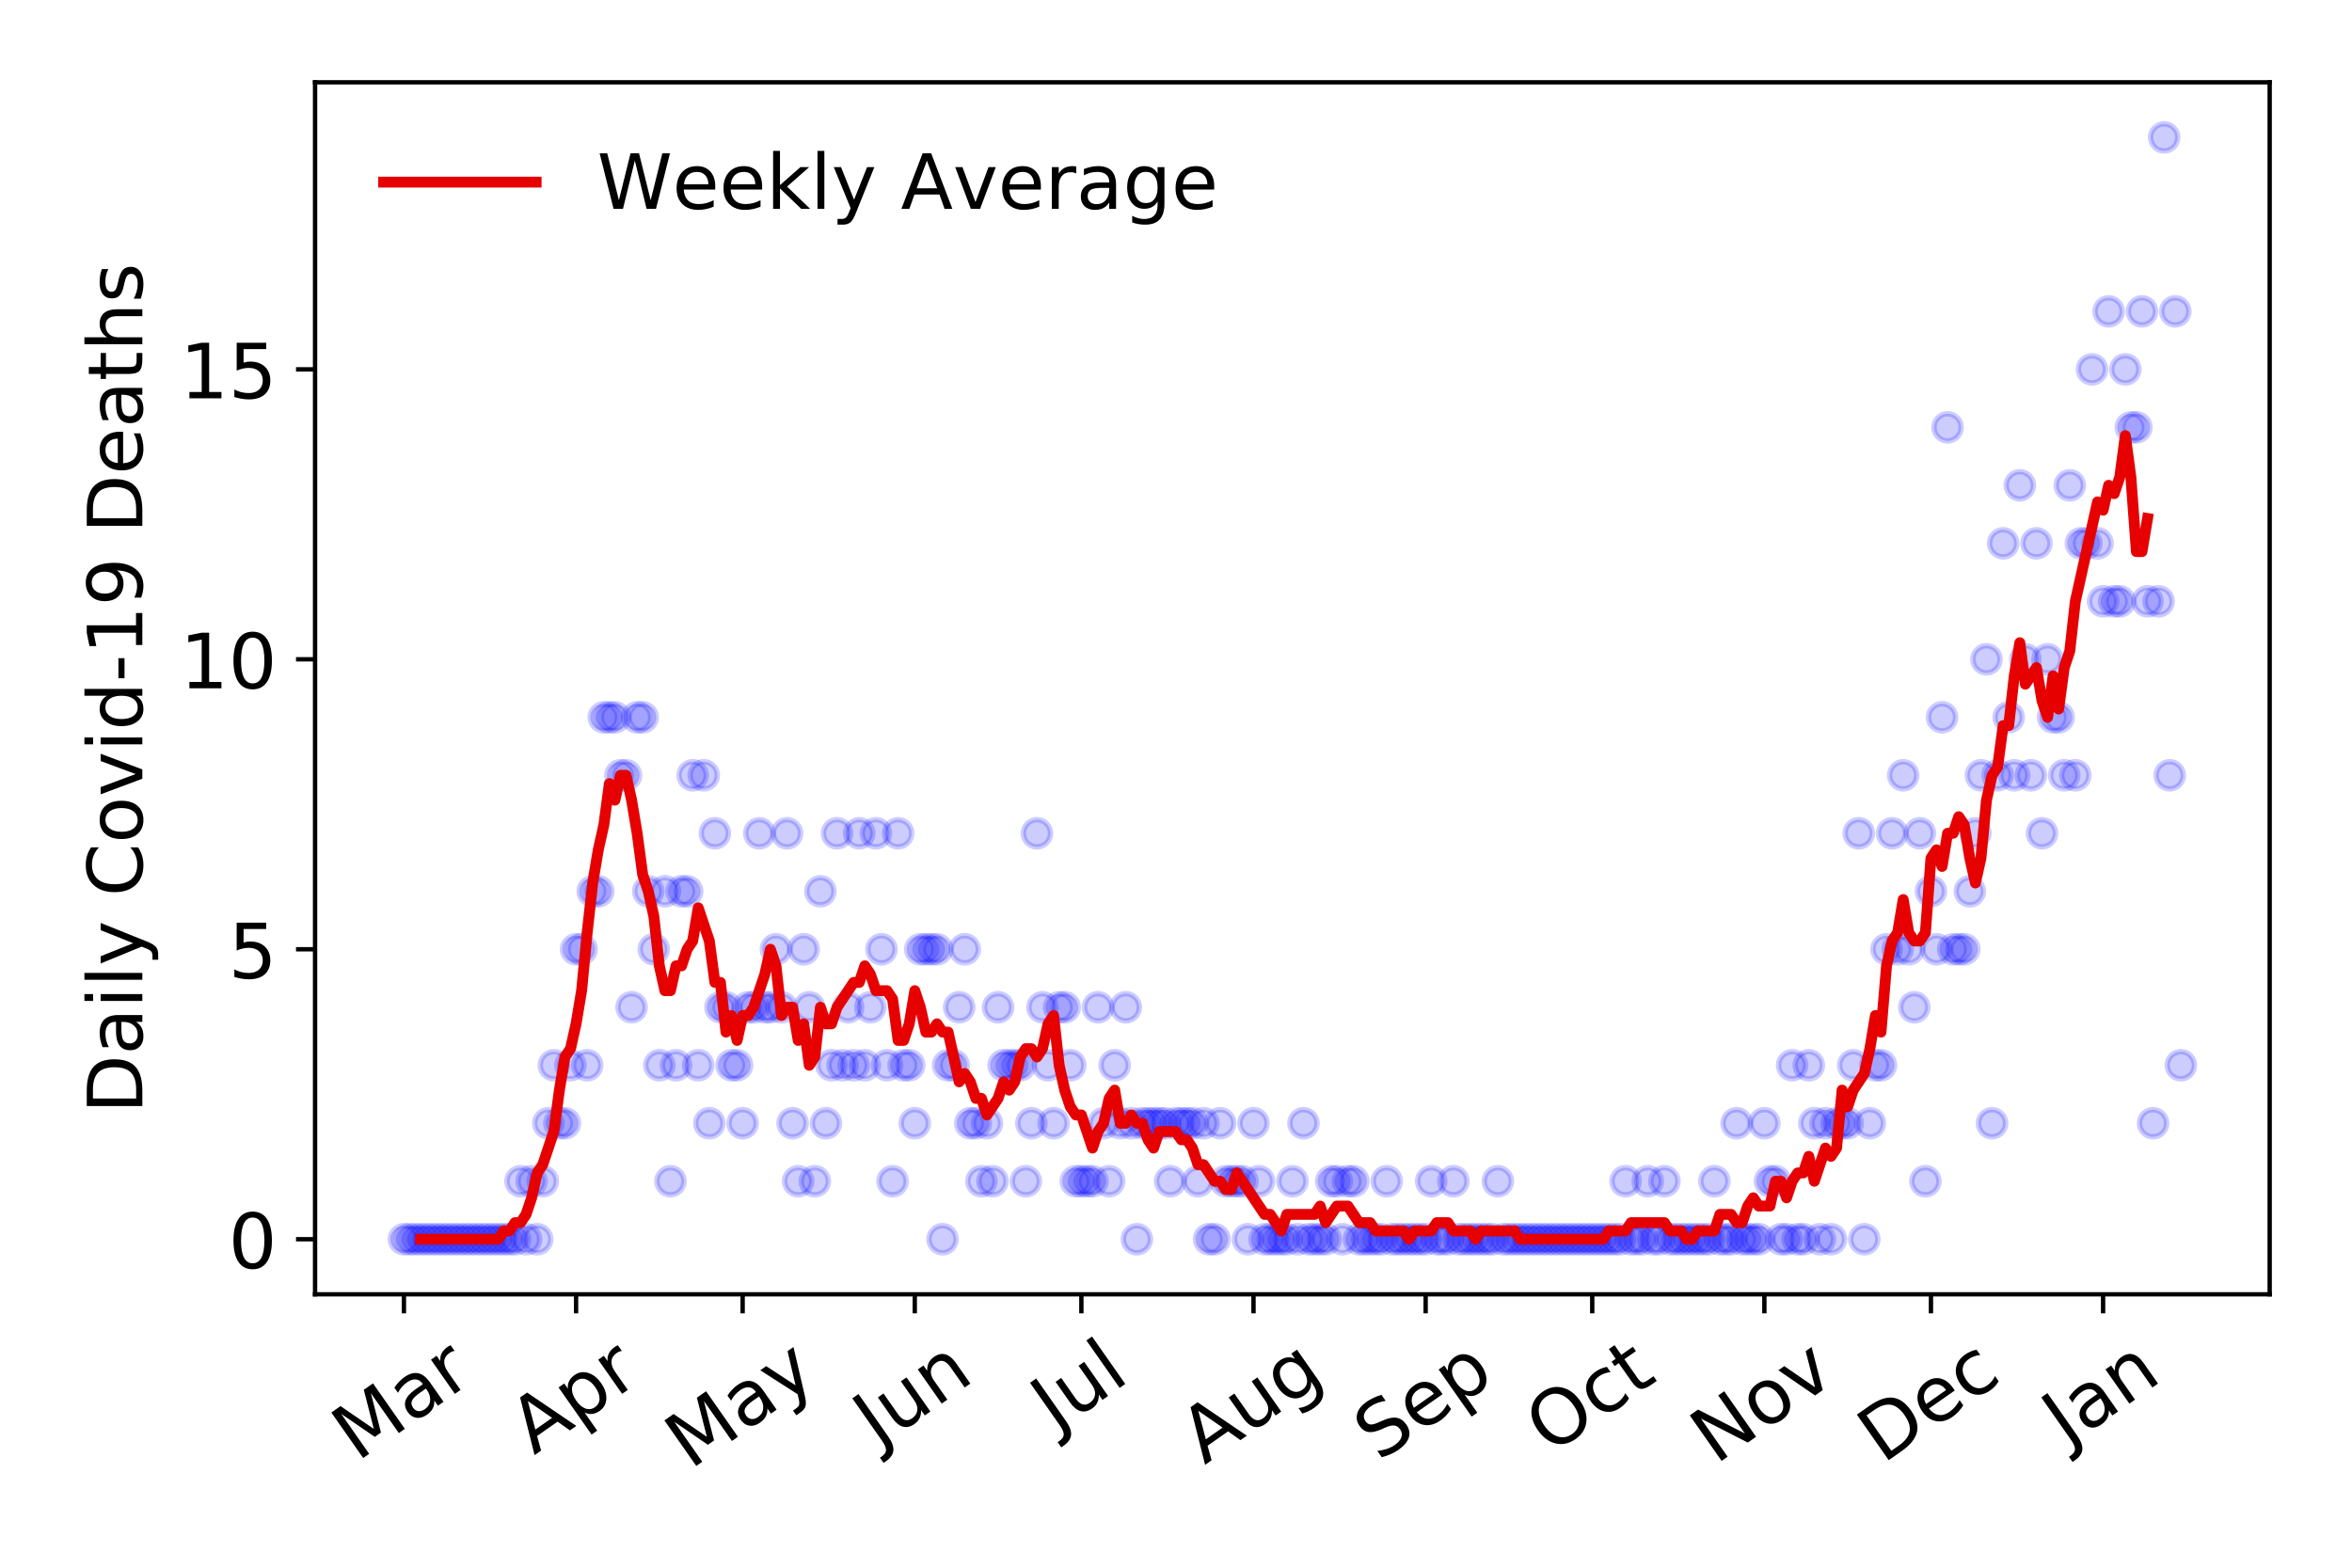 <?xml version="1.0" encoding="utf-8" standalone="no"?>
<!DOCTYPE svg PUBLIC "-//W3C//DTD SVG 1.1//EN"
  "http://www.w3.org/Graphics/SVG/1.1/DTD/svg11.dtd">
<!-- Created with matplotlib (https://matplotlib.org/) -->
<svg height="288pt" version="1.1" viewBox="0 0 432 288" width="432pt" xmlns="http://www.w3.org/2000/svg" xmlns:xlink="http://www.w3.org/1999/xlink">
 <defs>
  <style type="text/css">
*{stroke-linecap:butt;stroke-linejoin:round;}
  </style>
 </defs>
 <g id="figure_1">
  <g id="patch_1">
   <path d="M 0 288 
L 432 288 
L 432 0 
L 0 0 
z
" style="fill:#ffffff;"/>
  </g>
  <g id="axes_1">
   <g id="patch_2">
    <path d="M 57.87 237.778 
L 416.88 237.778 
L 416.88 15.12 
L 57.87 15.12 
z
" style="fill:#ffffff;"/>
   </g>
   <g id="matplotlib.axis_1">
    <g id="xtick_1">
     <g id="line2d_1">
      <defs>
       <path d="M 0 0 
L 0 3.5 
" id="m00aada47bb" style="stroke:#000000;stroke-width:0.8;"/>
      </defs>
      <g>
       <use style="stroke:#000000;stroke-width:0.8;" x="74.189" xlink:href="#m00aada47bb" y="237.778"/>
      </g>
     </g>
     <g id="text_1">
      <!-- Mar -->
      <defs>
       <path d="M 9.812 72.906 
L 24.516 72.906 
L 43.109 23.297 
L 61.812 72.906 
L 76.516 72.906 
L 76.516 0 
L 66.891 0 
L 66.891 64.016 
L 48.094 14.016 
L 38.188 14.016 
L 19.391 64.016 
L 19.391 0 
L 9.812 0 
z
" id="DejaVuSans-77"/>
       <path d="M 34.281 27.484 
Q 23.391 27.484 19.188 25 
Q 14.984 22.516 14.984 16.5 
Q 14.984 11.719 18.141 8.906 
Q 21.297 6.109 26.703 6.109 
Q 34.188 6.109 38.703 11.406 
Q 43.219 16.703 43.219 25.484 
L 43.219 27.484 
z
M 52.203 31.203 
L 52.203 0 
L 43.219 0 
L 43.219 8.297 
Q 40.141 3.328 35.547 0.953 
Q 30.953 -1.422 24.312 -1.422 
Q 15.922 -1.422 10.953 3.297 
Q 6 8.016 6 15.922 
Q 6 25.141 12.172 29.828 
Q 18.359 34.516 30.609 34.516 
L 43.219 34.516 
L 43.219 35.406 
Q 43.219 41.609 39.141 45 
Q 35.062 48.391 27.688 48.391 
Q 23 48.391 18.547 47.266 
Q 14.109 46.141 10.016 43.891 
L 10.016 52.203 
Q 14.938 54.109 19.578 55.047 
Q 24.219 56 28.609 56 
Q 40.484 56 46.344 49.844 
Q 52.203 43.703 52.203 31.203 
z
" id="DejaVuSans-97"/>
       <path d="M 41.109 46.297 
Q 39.594 47.172 37.812 47.578 
Q 36.031 48 33.891 48 
Q 26.266 48 22.188 43.047 
Q 18.109 38.094 18.109 28.812 
L 18.109 0 
L 9.078 0 
L 9.078 54.688 
L 18.109 54.688 
L 18.109 46.188 
Q 20.953 51.172 25.484 53.578 
Q 30.031 56 36.531 56 
Q 37.453 56 38.578 55.875 
Q 39.703 55.766 41.062 55.516 
z
" id="DejaVuSans-114"/>
      </defs>
      <g transform="translate(65.586 268.643)rotate(-35)scale(0.14 -0.14)">
       <use xlink:href="#DejaVuSans-77"/>
       <use x="86.279" xlink:href="#DejaVuSans-97"/>
       <use x="147.559" xlink:href="#DejaVuSans-114"/>
      </g>
     </g>
    </g>
    <g id="xtick_2">
     <g id="line2d_2">
      <g>
       <use style="stroke:#000000;stroke-width:0.8;" x="105.806" xlink:href="#m00aada47bb" y="237.778"/>
      </g>
     </g>
     <g id="text_2">
      <!-- Apr -->
      <defs>
       <path d="M 34.188 63.188 
L 20.797 26.906 
L 47.609 26.906 
z
M 28.609 72.906 
L 39.797 72.906 
L 67.578 0 
L 57.328 0 
L 50.688 18.703 
L 17.828 18.703 
L 11.188 0 
L 0.781 0 
z
" id="DejaVuSans-65"/>
       <path d="M 18.109 8.203 
L 18.109 -20.797 
L 9.078 -20.797 
L 9.078 54.688 
L 18.109 54.688 
L 18.109 46.391 
Q 20.953 51.266 25.266 53.625 
Q 29.594 56 35.594 56 
Q 45.562 56 51.781 48.094 
Q 58.016 40.188 58.016 27.297 
Q 58.016 14.406 51.781 6.484 
Q 45.562 -1.422 35.594 -1.422 
Q 29.594 -1.422 25.266 0.953 
Q 20.953 3.328 18.109 8.203 
z
M 48.688 27.297 
Q 48.688 37.203 44.609 42.844 
Q 40.531 48.484 33.406 48.484 
Q 26.266 48.484 22.188 42.844 
Q 18.109 37.203 18.109 27.297 
Q 18.109 17.391 22.188 11.75 
Q 26.266 6.109 33.406 6.109 
Q 40.531 6.109 44.609 11.75 
Q 48.688 17.391 48.688 27.297 
z
" id="DejaVuSans-112"/>
      </defs>
      <g transform="translate(98.102 267.384)rotate(-35)scale(0.14 -0.14)">
       <use xlink:href="#DejaVuSans-65"/>
       <use x="68.408" xlink:href="#DejaVuSans-112"/>
       <use x="131.885" xlink:href="#DejaVuSans-114"/>
      </g>
     </g>
    </g>
    <g id="xtick_3">
     <g id="line2d_3">
      <g>
       <use style="stroke:#000000;stroke-width:0.8;" x="136.403" xlink:href="#m00aada47bb" y="237.778"/>
      </g>
     </g>
     <g id="text_3">
      <!-- May -->
      <defs>
       <path d="M 32.172 -5.078 
Q 28.375 -14.844 24.75 -17.812 
Q 21.141 -20.797 15.094 -20.797 
L 7.906 -20.797 
L 7.906 -13.281 
L 13.188 -13.281 
Q 16.891 -13.281 18.938 -11.516 
Q 21 -9.766 23.484 -3.219 
L 25.094 0.875 
L 2.984 54.688 
L 12.5 54.688 
L 29.594 11.922 
L 46.688 54.688 
L 56.203 54.688 
z
" id="DejaVuSans-121"/>
      </defs>
      <g transform="translate(126.764 270.094)rotate(-35)scale(0.14 -0.14)">
       <use xlink:href="#DejaVuSans-77"/>
       <use x="86.279" xlink:href="#DejaVuSans-97"/>
       <use x="147.559" xlink:href="#DejaVuSans-121"/>
      </g>
     </g>
    </g>
    <g id="xtick_4">
     <g id="line2d_4">
      <g>
       <use style="stroke:#000000;stroke-width:0.8;" x="168.021" xlink:href="#m00aada47bb" y="237.778"/>
      </g>
     </g>
     <g id="text_4">
      <!-- Jun -->
      <defs>
       <path d="M 9.812 72.906 
L 19.672 72.906 
L 19.672 5.078 
Q 19.672 -8.109 14.672 -14.062 
Q 9.672 -20.016 -1.422 -20.016 
L -5.172 -20.016 
L -5.172 -11.719 
L -2.094 -11.719 
Q 4.438 -11.719 7.125 -8.047 
Q 9.812 -4.391 9.812 5.078 
z
" id="DejaVuSans-74"/>
       <path d="M 8.5 21.578 
L 8.5 54.688 
L 17.484 54.688 
L 17.484 21.922 
Q 17.484 14.156 20.5 10.266 
Q 23.531 6.391 29.594 6.391 
Q 36.859 6.391 41.078 11.031 
Q 45.312 15.672 45.312 23.688 
L 45.312 54.688 
L 54.297 54.688 
L 54.297 0 
L 45.312 0 
L 45.312 8.406 
Q 42.047 3.422 37.719 1 
Q 33.406 -1.422 27.688 -1.422 
Q 18.266 -1.422 13.375 4.438 
Q 8.5 10.297 8.5 21.578 
z
M 31.109 56 
z
" id="DejaVuSans-117"/>
       <path d="M 54.891 33.016 
L 54.891 0 
L 45.906 0 
L 45.906 32.719 
Q 45.906 40.484 42.875 44.328 
Q 39.844 48.188 33.797 48.188 
Q 26.516 48.188 22.312 43.547 
Q 18.109 38.922 18.109 30.906 
L 18.109 0 
L 9.078 0 
L 9.078 54.688 
L 18.109 54.688 
L 18.109 46.188 
Q 21.344 51.125 25.703 53.562 
Q 30.078 56 35.797 56 
Q 45.219 56 50.047 50.172 
Q 54.891 44.344 54.891 33.016 
z
" id="DejaVuSans-110"/>
      </defs>
      <g transform="translate(161.277 266.039)rotate(-35)scale(0.14 -0.14)">
       <use xlink:href="#DejaVuSans-74"/>
       <use x="29.492" xlink:href="#DejaVuSans-117"/>
       <use x="92.871" xlink:href="#DejaVuSans-110"/>
      </g>
     </g>
    </g>
    <g id="xtick_5">
     <g id="line2d_5">
      <g>
       <use style="stroke:#000000;stroke-width:0.8;" x="198.618" xlink:href="#m00aada47bb" y="237.778"/>
      </g>
     </g>
     <g id="text_5">
      <!-- Jul -->
      <defs>
       <path d="M 9.422 75.984 
L 18.406 75.984 
L 18.406 0 
L 9.422 0 
z
" id="DejaVuSans-108"/>
      </defs>
      <g transform="translate(193.916 263.181)rotate(-35)scale(0.14 -0.14)">
       <use xlink:href="#DejaVuSans-74"/>
       <use x="29.492" xlink:href="#DejaVuSans-117"/>
       <use x="92.871" xlink:href="#DejaVuSans-108"/>
      </g>
     </g>
    </g>
    <g id="xtick_6">
     <g id="line2d_6">
      <g>
       <use style="stroke:#000000;stroke-width:0.8;" x="230.236" xlink:href="#m00aada47bb" y="237.778"/>
      </g>
     </g>
     <g id="text_6">
      <!-- Aug -->
      <defs>
       <path d="M 45.406 27.984 
Q 45.406 37.75 41.375 43.109 
Q 37.359 48.484 30.078 48.484 
Q 22.859 48.484 18.828 43.109 
Q 14.797 37.75 14.797 27.984 
Q 14.797 18.266 18.828 12.891 
Q 22.859 7.516 30.078 7.516 
Q 37.359 7.516 41.375 12.891 
Q 45.406 18.266 45.406 27.984 
z
M 54.391 6.781 
Q 54.391 -7.172 48.188 -13.984 
Q 42 -20.797 29.203 -20.797 
Q 24.469 -20.797 20.266 -20.094 
Q 16.062 -19.391 12.109 -17.922 
L 12.109 -9.188 
Q 16.062 -11.328 19.922 -12.344 
Q 23.781 -13.375 27.781 -13.375 
Q 36.625 -13.375 41.016 -8.766 
Q 45.406 -4.156 45.406 5.172 
L 45.406 9.625 
Q 42.625 4.781 38.281 2.391 
Q 33.938 0 27.875 0 
Q 17.828 0 11.672 7.656 
Q 5.516 15.328 5.516 27.984 
Q 5.516 40.672 11.672 48.328 
Q 17.828 56 27.875 56 
Q 33.938 56 38.281 53.609 
Q 42.625 51.219 45.406 46.391 
L 45.406 54.688 
L 54.391 54.688 
z
" id="DejaVuSans-103"/>
      </defs>
      <g transform="translate(221.255 269.172)rotate(-35)scale(0.14 -0.14)">
       <use xlink:href="#DejaVuSans-65"/>
       <use x="68.408" xlink:href="#DejaVuSans-117"/>
       <use x="131.787" xlink:href="#DejaVuSans-103"/>
      </g>
     </g>
    </g>
    <g id="xtick_7">
     <g id="line2d_7">
      <g>
       <use style="stroke:#000000;stroke-width:0.8;" x="261.853" xlink:href="#m00aada47bb" y="237.778"/>
      </g>
     </g>
     <g id="text_7">
      <!-- Sep -->
      <defs>
       <path d="M 53.516 70.516 
L 53.516 60.891 
Q 47.906 63.578 42.922 64.891 
Q 37.938 66.219 33.297 66.219 
Q 25.25 66.219 20.875 63.094 
Q 16.5 59.969 16.5 54.203 
Q 16.5 49.359 19.406 46.891 
Q 22.312 44.438 30.422 42.922 
L 36.375 41.703 
Q 47.406 39.594 52.656 34.297 
Q 57.906 29 57.906 20.125 
Q 57.906 9.516 50.797 4.047 
Q 43.703 -1.422 29.984 -1.422 
Q 24.812 -1.422 18.969 -0.25 
Q 13.141 0.922 6.891 3.219 
L 6.891 13.375 
Q 12.891 10.016 18.656 8.297 
Q 24.422 6.594 29.984 6.594 
Q 38.422 6.594 43.016 9.906 
Q 47.609 13.234 47.609 19.391 
Q 47.609 24.75 44.312 27.781 
Q 41.016 30.812 33.5 32.328 
L 27.484 33.5 
Q 16.453 35.688 11.516 40.375 
Q 6.594 45.062 6.594 53.422 
Q 6.594 63.094 13.406 68.656 
Q 20.219 74.219 32.172 74.219 
Q 37.312 74.219 42.625 73.281 
Q 47.953 72.359 53.516 70.516 
z
" id="DejaVuSans-83"/>
       <path d="M 56.203 29.594 
L 56.203 25.203 
L 14.891 25.203 
Q 15.484 15.922 20.484 11.062 
Q 25.484 6.203 34.422 6.203 
Q 39.594 6.203 44.453 7.469 
Q 49.312 8.734 54.109 11.281 
L 54.109 2.781 
Q 49.266 0.734 44.188 -0.344 
Q 39.109 -1.422 33.891 -1.422 
Q 20.797 -1.422 13.156 6.188 
Q 5.516 13.812 5.516 26.812 
Q 5.516 40.234 12.766 48.109 
Q 20.016 56 32.328 56 
Q 43.359 56 49.781 48.891 
Q 56.203 41.797 56.203 29.594 
z
M 47.219 32.234 
Q 47.125 39.594 43.094 43.984 
Q 39.062 48.391 32.422 48.391 
Q 24.906 48.391 20.391 44.141 
Q 15.875 39.891 15.188 32.172 
z
" id="DejaVuSans-101"/>
      </defs>
      <g transform="translate(253.26 268.629)rotate(-35)scale(0.14 -0.14)">
       <use xlink:href="#DejaVuSans-83"/>
       <use x="63.477" xlink:href="#DejaVuSans-101"/>
       <use x="125" xlink:href="#DejaVuSans-112"/>
      </g>
     </g>
    </g>
    <g id="xtick_8">
     <g id="line2d_8">
      <g>
       <use style="stroke:#000000;stroke-width:0.8;" x="292.45" xlink:href="#m00aada47bb" y="237.778"/>
      </g>
     </g>
     <g id="text_8">
      <!-- Oct -->
      <defs>
       <path d="M 39.406 66.219 
Q 28.656 66.219 22.328 58.203 
Q 16.016 50.203 16.016 36.375 
Q 16.016 22.609 22.328 14.594 
Q 28.656 6.594 39.406 6.594 
Q 50.141 6.594 56.422 14.594 
Q 62.703 22.609 62.703 36.375 
Q 62.703 50.203 56.422 58.203 
Q 50.141 66.219 39.406 66.219 
z
M 39.406 74.219 
Q 54.734 74.219 63.906 63.938 
Q 73.094 53.656 73.094 36.375 
Q 73.094 19.141 63.906 8.859 
Q 54.734 -1.422 39.406 -1.422 
Q 24.031 -1.422 14.812 8.828 
Q 5.609 19.094 5.609 36.375 
Q 5.609 53.656 14.812 63.938 
Q 24.031 74.219 39.406 74.219 
z
" id="DejaVuSans-79"/>
       <path d="M 48.781 52.594 
L 48.781 44.188 
Q 44.969 46.297 41.141 47.344 
Q 37.312 48.391 33.406 48.391 
Q 24.656 48.391 19.812 42.844 
Q 14.984 37.312 14.984 27.297 
Q 14.984 17.281 19.812 11.734 
Q 24.656 6.203 33.406 6.203 
Q 37.312 6.203 41.141 7.25 
Q 44.969 8.297 48.781 10.406 
L 48.781 2.094 
Q 45.016 0.344 40.984 -0.531 
Q 36.969 -1.422 32.422 -1.422 
Q 20.062 -1.422 12.781 6.344 
Q 5.516 14.109 5.516 27.297 
Q 5.516 40.672 12.859 48.328 
Q 20.219 56 33.016 56 
Q 37.156 56 41.109 55.141 
Q 45.062 54.297 48.781 52.594 
z
" id="DejaVuSans-99"/>
       <path d="M 18.312 70.219 
L 18.312 54.688 
L 36.812 54.688 
L 36.812 47.703 
L 18.312 47.703 
L 18.312 18.016 
Q 18.312 11.328 20.141 9.422 
Q 21.969 7.516 27.594 7.516 
L 36.812 7.516 
L 36.812 0 
L 27.594 0 
Q 17.188 0 13.234 3.875 
Q 9.281 7.766 9.281 18.016 
L 9.281 47.703 
L 2.688 47.703 
L 2.688 54.688 
L 9.281 54.688 
L 9.281 70.219 
z
" id="DejaVuSans-116"/>
      </defs>
      <g transform="translate(284.752 267.377)rotate(-35)scale(0.14 -0.14)">
       <use xlink:href="#DejaVuSans-79"/>
       <use x="78.711" xlink:href="#DejaVuSans-99"/>
       <use x="133.691" xlink:href="#DejaVuSans-116"/>
      </g>
     </g>
    </g>
    <g id="xtick_9">
     <g id="line2d_9">
      <g>
       <use style="stroke:#000000;stroke-width:0.8;" x="324.068" xlink:href="#m00aada47bb" y="237.778"/>
      </g>
     </g>
     <g id="text_9">
      <!-- Nov -->
      <defs>
       <path d="M 9.812 72.906 
L 23.094 72.906 
L 55.422 11.922 
L 55.422 72.906 
L 64.984 72.906 
L 64.984 0 
L 51.703 0 
L 19.391 60.984 
L 19.391 0 
L 9.812 0 
z
" id="DejaVuSans-78"/>
       <path d="M 30.609 48.391 
Q 23.391 48.391 19.188 42.75 
Q 14.984 37.109 14.984 27.297 
Q 14.984 17.484 19.156 11.844 
Q 23.344 6.203 30.609 6.203 
Q 37.797 6.203 41.984 11.859 
Q 46.188 17.531 46.188 27.297 
Q 46.188 37.016 41.984 42.703 
Q 37.797 48.391 30.609 48.391 
z
M 30.609 56 
Q 42.328 56 49.016 48.375 
Q 55.719 40.766 55.719 27.297 
Q 55.719 13.875 49.016 6.219 
Q 42.328 -1.422 30.609 -1.422 
Q 18.844 -1.422 12.172 6.219 
Q 5.516 13.875 5.516 27.297 
Q 5.516 40.766 12.172 48.375 
Q 18.844 56 30.609 56 
z
" id="DejaVuSans-111"/>
       <path d="M 2.984 54.688 
L 12.5 54.688 
L 29.594 8.797 
L 46.688 54.688 
L 56.203 54.688 
L 35.688 0 
L 23.484 0 
z
" id="DejaVuSans-118"/>
      </defs>
      <g transform="translate(315.091 269.166)rotate(-35)scale(0.14 -0.14)">
       <use xlink:href="#DejaVuSans-78"/>
       <use x="74.805" xlink:href="#DejaVuSans-111"/>
       <use x="135.986" xlink:href="#DejaVuSans-118"/>
      </g>
     </g>
    </g>
    <g id="xtick_10">
     <g id="line2d_10">
      <g>
       <use style="stroke:#000000;stroke-width:0.8;" x="354.665" xlink:href="#m00aada47bb" y="237.778"/>
      </g>
     </g>
     <g id="text_10">
      <!-- Dec -->
      <defs>
       <path d="M 19.672 64.797 
L 19.672 8.109 
L 31.594 8.109 
Q 46.688 8.109 53.688 14.938 
Q 60.688 21.781 60.688 36.531 
Q 60.688 51.172 53.688 57.984 
Q 46.688 64.797 31.594 64.797 
z
M 9.812 72.906 
L 30.078 72.906 
Q 51.266 72.906 61.172 64.094 
Q 71.094 55.281 71.094 36.531 
Q 71.094 17.672 61.125 8.828 
Q 51.172 0 30.078 0 
L 9.812 0 
z
" id="DejaVuSans-68"/>
      </defs>
      <g transform="translate(345.785 269.032)rotate(-35)scale(0.14 -0.14)">
       <use xlink:href="#DejaVuSans-68"/>
       <use x="77.002" xlink:href="#DejaVuSans-101"/>
       <use x="138.525" xlink:href="#DejaVuSans-99"/>
      </g>
     </g>
    </g>
    <g id="xtick_11">
     <g id="line2d_11">
      <g>
       <use style="stroke:#000000;stroke-width:0.8;" x="386.283" xlink:href="#m00aada47bb" y="237.778"/>
      </g>
     </g>
     <g id="text_11">
      <!-- Jan -->
      <g transform="translate(379.659 265.871)rotate(-35)scale(0.14 -0.14)">
       <use xlink:href="#DejaVuSans-74"/>
       <use x="29.492" xlink:href="#DejaVuSans-97"/>
       <use x="90.771" xlink:href="#DejaVuSans-110"/>
      </g>
     </g>
    </g>
   </g>
   <g id="matplotlib.axis_2">
    <g id="ytick_1">
     <g id="line2d_12">
      <defs>
       <path d="M 0 0 
L -3.5 0 
" id="mc74e85c126" style="stroke:#000000;stroke-width:0.8;"/>
      </defs>
      <g>
       <use style="stroke:#000000;stroke-width:0.8;" x="57.87" xlink:href="#mc74e85c126" y="227.657"/>
      </g>
     </g>
     <g id="text_12">
      <!-- 0 -->
      <defs>
       <path d="M 31.781 66.406 
Q 24.172 66.406 20.328 58.906 
Q 16.5 51.422 16.5 36.375 
Q 16.5 21.391 20.328 13.891 
Q 24.172 6.391 31.781 6.391 
Q 39.453 6.391 43.281 13.891 
Q 47.125 21.391 47.125 36.375 
Q 47.125 51.422 43.281 58.906 
Q 39.453 66.406 31.781 66.406 
z
M 31.781 74.219 
Q 44.047 74.219 50.516 64.516 
Q 56.984 54.828 56.984 36.375 
Q 56.984 17.969 50.516 8.266 
Q 44.047 -1.422 31.781 -1.422 
Q 19.531 -1.422 13.062 8.266 
Q 6.594 17.969 6.594 36.375 
Q 6.594 54.828 13.062 64.516 
Q 19.531 74.219 31.781 74.219 
z
" id="DejaVuSans-48"/>
      </defs>
      <g transform="translate(41.962 232.976)scale(0.14 -0.14)">
       <use xlink:href="#DejaVuSans-48"/>
      </g>
     </g>
    </g>
    <g id="ytick_2">
     <g id="line2d_13">
      <g>
       <use style="stroke:#000000;stroke-width:0.8;" x="57.87" xlink:href="#mc74e85c126" y="174.39"/>
      </g>
     </g>
     <g id="text_13">
      <!-- 5 -->
      <defs>
       <path d="M 10.797 72.906 
L 49.516 72.906 
L 49.516 64.594 
L 19.828 64.594 
L 19.828 46.734 
Q 21.969 47.469 24.109 47.828 
Q 26.266 48.188 28.422 48.188 
Q 40.625 48.188 47.75 41.5 
Q 54.891 34.812 54.891 23.391 
Q 54.891 11.625 47.562 5.094 
Q 40.234 -1.422 26.906 -1.422 
Q 22.312 -1.422 17.547 -0.641 
Q 12.797 0.141 7.719 1.703 
L 7.719 11.625 
Q 12.109 9.234 16.797 8.062 
Q 21.484 6.891 26.703 6.891 
Q 35.156 6.891 40.078 11.328 
Q 45.016 15.766 45.016 23.391 
Q 45.016 31 40.078 35.438 
Q 35.156 39.891 26.703 39.891 
Q 22.75 39.891 18.812 39.016 
Q 14.891 38.141 10.797 36.281 
z
" id="DejaVuSans-53"/>
      </defs>
      <g transform="translate(41.962 179.709)scale(0.14 -0.14)">
       <use xlink:href="#DejaVuSans-53"/>
      </g>
     </g>
    </g>
    <g id="ytick_3">
     <g id="line2d_14">
      <g>
       <use style="stroke:#000000;stroke-width:0.8;" x="57.87" xlink:href="#mc74e85c126" y="121.122"/>
      </g>
     </g>
     <g id="text_14">
      <!-- 10 -->
      <defs>
       <path d="M 12.406 8.297 
L 28.516 8.297 
L 28.516 63.922 
L 10.984 60.406 
L 10.984 69.391 
L 28.422 72.906 
L 38.281 72.906 
L 38.281 8.297 
L 54.391 8.297 
L 54.391 0 
L 12.406 0 
z
" id="DejaVuSans-49"/>
      </defs>
      <g transform="translate(33.055 126.441)scale(0.14 -0.14)">
       <use xlink:href="#DejaVuSans-49"/>
       <use x="63.623" xlink:href="#DejaVuSans-48"/>
      </g>
     </g>
    </g>
    <g id="ytick_4">
     <g id="line2d_15">
      <g>
       <use style="stroke:#000000;stroke-width:0.8;" x="57.87" xlink:href="#mc74e85c126" y="67.855"/>
      </g>
     </g>
     <g id="text_15">
      <!-- 15 -->
      <g transform="translate(33.055 73.174)scale(0.14 -0.14)">
       <use xlink:href="#DejaVuSans-49"/>
       <use x="63.623" xlink:href="#DejaVuSans-53"/>
      </g>
     </g>
    </g>
    <g id="text_16">
     <!-- Daily Covid-19 Deaths -->
     <defs>
      <path d="M 9.422 54.688 
L 18.406 54.688 
L 18.406 0 
L 9.422 0 
z
M 9.422 75.984 
L 18.406 75.984 
L 18.406 64.594 
L 9.422 64.594 
z
" id="DejaVuSans-105"/>
      <path id="DejaVuSans-32"/>
      <path d="M 64.406 67.281 
L 64.406 56.891 
Q 59.422 61.531 53.781 63.812 
Q 48.141 66.109 41.797 66.109 
Q 29.297 66.109 22.656 58.469 
Q 16.016 50.828 16.016 36.375 
Q 16.016 21.969 22.656 14.328 
Q 29.297 6.688 41.797 6.688 
Q 48.141 6.688 53.781 8.984 
Q 59.422 11.281 64.406 15.922 
L 64.406 5.609 
Q 59.234 2.094 53.438 0.328 
Q 47.656 -1.422 41.219 -1.422 
Q 24.656 -1.422 15.125 8.703 
Q 5.609 18.844 5.609 36.375 
Q 5.609 53.953 15.125 64.078 
Q 24.656 74.219 41.219 74.219 
Q 47.75 74.219 53.531 72.484 
Q 59.328 70.75 64.406 67.281 
z
" id="DejaVuSans-67"/>
      <path d="M 45.406 46.391 
L 45.406 75.984 
L 54.391 75.984 
L 54.391 0 
L 45.406 0 
L 45.406 8.203 
Q 42.578 3.328 38.25 0.953 
Q 33.938 -1.422 27.875 -1.422 
Q 17.969 -1.422 11.734 6.484 
Q 5.516 14.406 5.516 27.297 
Q 5.516 40.188 11.734 48.094 
Q 17.969 56 27.875 56 
Q 33.938 56 38.25 53.625 
Q 42.578 51.266 45.406 46.391 
z
M 14.797 27.297 
Q 14.797 17.391 18.875 11.75 
Q 22.953 6.109 30.078 6.109 
Q 37.203 6.109 41.297 11.75 
Q 45.406 17.391 45.406 27.297 
Q 45.406 37.203 41.297 42.844 
Q 37.203 48.484 30.078 48.484 
Q 22.953 48.484 18.875 42.844 
Q 14.797 37.203 14.797 27.297 
z
" id="DejaVuSans-100"/>
      <path d="M 4.891 31.391 
L 31.203 31.391 
L 31.203 23.391 
L 4.891 23.391 
z
" id="DejaVuSans-45"/>
      <path d="M 10.984 1.516 
L 10.984 10.5 
Q 14.703 8.734 18.5 7.812 
Q 22.312 6.891 25.984 6.891 
Q 35.75 6.891 40.891 13.453 
Q 46.047 20.016 46.781 33.406 
Q 43.953 29.203 39.594 26.953 
Q 35.25 24.703 29.984 24.703 
Q 19.047 24.703 12.672 31.312 
Q 6.297 37.938 6.297 49.422 
Q 6.297 60.641 12.938 67.422 
Q 19.578 74.219 30.609 74.219 
Q 43.266 74.219 49.922 64.516 
Q 56.594 54.828 56.594 36.375 
Q 56.594 19.141 48.406 8.859 
Q 40.234 -1.422 26.422 -1.422 
Q 22.703 -1.422 18.891 -0.688 
Q 15.094 0.047 10.984 1.516 
z
M 30.609 32.422 
Q 37.25 32.422 41.125 36.953 
Q 45.016 41.5 45.016 49.422 
Q 45.016 57.281 41.125 61.844 
Q 37.25 66.406 30.609 66.406 
Q 23.969 66.406 20.094 61.844 
Q 16.219 57.281 16.219 49.422 
Q 16.219 41.5 20.094 36.953 
Q 23.969 32.422 30.609 32.422 
z
" id="DejaVuSans-57"/>
      <path d="M 54.891 33.016 
L 54.891 0 
L 45.906 0 
L 45.906 32.719 
Q 45.906 40.484 42.875 44.328 
Q 39.844 48.188 33.797 48.188 
Q 26.516 48.188 22.312 43.547 
Q 18.109 38.922 18.109 30.906 
L 18.109 0 
L 9.078 0 
L 9.078 75.984 
L 18.109 75.984 
L 18.109 46.188 
Q 21.344 51.125 25.703 53.562 
Q 30.078 56 35.797 56 
Q 45.219 56 50.047 50.172 
Q 54.891 44.344 54.891 33.016 
z
" id="DejaVuSans-104"/>
      <path d="M 44.281 53.078 
L 44.281 44.578 
Q 40.484 46.531 36.375 47.5 
Q 32.281 48.484 27.875 48.484 
Q 21.188 48.484 17.844 46.438 
Q 14.5 44.391 14.5 40.281 
Q 14.5 37.156 16.891 35.375 
Q 19.281 33.594 26.516 31.984 
L 29.594 31.297 
Q 39.156 29.25 43.188 25.516 
Q 47.219 21.781 47.219 15.094 
Q 47.219 7.469 41.188 3.016 
Q 35.156 -1.422 24.609 -1.422 
Q 20.219 -1.422 15.453 -0.562 
Q 10.688 0.297 5.422 2 
L 5.422 11.281 
Q 10.406 8.688 15.234 7.391 
Q 20.062 6.109 24.812 6.109 
Q 31.156 6.109 34.562 8.281 
Q 37.984 10.453 37.984 14.406 
Q 37.984 18.062 35.516 20.016 
Q 33.062 21.969 24.703 23.781 
L 21.578 24.516 
Q 13.234 26.266 9.516 29.906 
Q 5.812 33.547 5.812 39.891 
Q 5.812 47.609 11.281 51.797 
Q 16.75 56 26.812 56 
Q 31.781 56 36.172 55.266 
Q 40.578 54.547 44.281 53.078 
z
" id="DejaVuSans-115"/>
     </defs>
     <g transform="translate(26.143 204.56)rotate(-90)scale(0.14 -0.14)">
      <use xlink:href="#DejaVuSans-68"/>
      <use x="77.002" xlink:href="#DejaVuSans-97"/>
      <use x="138.281" xlink:href="#DejaVuSans-105"/>
      <use x="166.064" xlink:href="#DejaVuSans-108"/>
      <use x="193.848" xlink:href="#DejaVuSans-121"/>
      <use x="253.027" xlink:href="#DejaVuSans-32"/>
      <use x="284.814" xlink:href="#DejaVuSans-67"/>
      <use x="354.639" xlink:href="#DejaVuSans-111"/>
      <use x="415.82" xlink:href="#DejaVuSans-118"/>
      <use x="475" xlink:href="#DejaVuSans-105"/>
      <use x="502.783" xlink:href="#DejaVuSans-100"/>
      <use x="566.26" xlink:href="#DejaVuSans-45"/>
      <use x="602.344" xlink:href="#DejaVuSans-49"/>
      <use x="665.967" xlink:href="#DejaVuSans-57"/>
      <use x="729.59" xlink:href="#DejaVuSans-32"/>
      <use x="761.377" xlink:href="#DejaVuSans-68"/>
      <use x="838.379" xlink:href="#DejaVuSans-101"/>
      <use x="899.902" xlink:href="#DejaVuSans-97"/>
      <use x="961.182" xlink:href="#DejaVuSans-116"/>
      <use x="1000.391" xlink:href="#DejaVuSans-104"/>
      <use x="1063.77" xlink:href="#DejaVuSans-115"/>
     </g>
    </g>
   </g>
   <g id="line2d_16">
    <defs>
     <path d="M 0 2.5 
C 0.663 2.5 1.299 2.237 1.768 1.768 
C 2.237 1.299 2.5 0.663 2.5 0 
C 2.5 -0.663 2.237 -1.299 1.768 -1.768 
C 1.299 -2.237 0.663 -2.5 0 -2.5 
C -0.663 -2.5 -1.299 -2.237 -1.768 -1.768 
C -2.237 -1.299 -2.5 -0.663 -2.5 0 
C -2.5 0.663 -2.237 1.299 -1.768 1.768 
C -1.299 2.237 -0.663 2.5 0 2.5 
z
" id="mc8fbb1dd00" style="stroke:#0000ff;stroke-opacity:0.2;"/>
    </defs>
    <g clip-path="url(#p96f846d6a5)">
     <use style="fill:#0000ff;fill-opacity:0.2;stroke:#0000ff;stroke-opacity:0.2;" x="74.189" xlink:href="#mc8fbb1dd00" y="227.657"/>
     <use style="fill:#0000ff;fill-opacity:0.2;stroke:#0000ff;stroke-opacity:0.2;" x="75.209" xlink:href="#mc8fbb1dd00" y="227.657"/>
     <use style="fill:#0000ff;fill-opacity:0.2;stroke:#0000ff;stroke-opacity:0.2;" x="76.228" xlink:href="#mc8fbb1dd00" y="227.657"/>
     <use style="fill:#0000ff;fill-opacity:0.2;stroke:#0000ff;stroke-opacity:0.2;" x="77.248" xlink:href="#mc8fbb1dd00" y="227.657"/>
     <use style="fill:#0000ff;fill-opacity:0.2;stroke:#0000ff;stroke-opacity:0.2;" x="78.268" xlink:href="#mc8fbb1dd00" y="227.657"/>
     <use style="fill:#0000ff;fill-opacity:0.2;stroke:#0000ff;stroke-opacity:0.2;" x="79.288" xlink:href="#mc8fbb1dd00" y="227.657"/>
     <use style="fill:#0000ff;fill-opacity:0.2;stroke:#0000ff;stroke-opacity:0.2;" x="80.308" xlink:href="#mc8fbb1dd00" y="227.657"/>
     <use style="fill:#0000ff;fill-opacity:0.2;stroke:#0000ff;stroke-opacity:0.2;" x="81.328" xlink:href="#mc8fbb1dd00" y="227.657"/>
     <use style="fill:#0000ff;fill-opacity:0.2;stroke:#0000ff;stroke-opacity:0.2;" x="82.348" xlink:href="#mc8fbb1dd00" y="227.657"/>
     <use style="fill:#0000ff;fill-opacity:0.2;stroke:#0000ff;stroke-opacity:0.2;" x="83.368" xlink:href="#mc8fbb1dd00" y="227.657"/>
     <use style="fill:#0000ff;fill-opacity:0.2;stroke:#0000ff;stroke-opacity:0.2;" x="84.388" xlink:href="#mc8fbb1dd00" y="227.657"/>
     <use style="fill:#0000ff;fill-opacity:0.2;stroke:#0000ff;stroke-opacity:0.2;" x="85.408" xlink:href="#mc8fbb1dd00" y="227.657"/>
     <use style="fill:#0000ff;fill-opacity:0.2;stroke:#0000ff;stroke-opacity:0.2;" x="86.428" xlink:href="#mc8fbb1dd00" y="227.657"/>
     <use style="fill:#0000ff;fill-opacity:0.2;stroke:#0000ff;stroke-opacity:0.2;" x="87.448" xlink:href="#mc8fbb1dd00" y="227.657"/>
     <use style="fill:#0000ff;fill-opacity:0.2;stroke:#0000ff;stroke-opacity:0.2;" x="88.467" xlink:href="#mc8fbb1dd00" y="227.657"/>
     <use style="fill:#0000ff;fill-opacity:0.2;stroke:#0000ff;stroke-opacity:0.2;" x="89.487" xlink:href="#mc8fbb1dd00" y="227.657"/>
     <use style="fill:#0000ff;fill-opacity:0.2;stroke:#0000ff;stroke-opacity:0.2;" x="90.507" xlink:href="#mc8fbb1dd00" y="227.657"/>
     <use style="fill:#0000ff;fill-opacity:0.2;stroke:#0000ff;stroke-opacity:0.2;" x="91.527" xlink:href="#mc8fbb1dd00" y="227.657"/>
     <use style="fill:#0000ff;fill-opacity:0.2;stroke:#0000ff;stroke-opacity:0.2;" x="92.547" xlink:href="#mc8fbb1dd00" y="227.657"/>
     <use style="fill:#0000ff;fill-opacity:0.2;stroke:#0000ff;stroke-opacity:0.2;" x="93.567" xlink:href="#mc8fbb1dd00" y="227.657"/>
     <use style="fill:#0000ff;fill-opacity:0.2;stroke:#0000ff;stroke-opacity:0.2;" x="94.587" xlink:href="#mc8fbb1dd00" y="227.657"/>
     <use style="fill:#0000ff;fill-opacity:0.2;stroke:#0000ff;stroke-opacity:0.2;" x="95.607" xlink:href="#mc8fbb1dd00" y="217.004"/>
     <use style="fill:#0000ff;fill-opacity:0.2;stroke:#0000ff;stroke-opacity:0.2;" x="96.627" xlink:href="#mc8fbb1dd00" y="227.657"/>
     <use style="fill:#0000ff;fill-opacity:0.2;stroke:#0000ff;stroke-opacity:0.2;" x="97.647" xlink:href="#mc8fbb1dd00" y="217.004"/>
     <use style="fill:#0000ff;fill-opacity:0.2;stroke:#0000ff;stroke-opacity:0.2;" x="98.667" xlink:href="#mc8fbb1dd00" y="227.657"/>
     <use style="fill:#0000ff;fill-opacity:0.2;stroke:#0000ff;stroke-opacity:0.2;" x="99.687" xlink:href="#mc8fbb1dd00" y="217.004"/>
     <use style="fill:#0000ff;fill-opacity:0.2;stroke:#0000ff;stroke-opacity:0.2;" x="100.706" xlink:href="#mc8fbb1dd00" y="206.35"/>
     <use style="fill:#0000ff;fill-opacity:0.2;stroke:#0000ff;stroke-opacity:0.2;" x="101.726" xlink:href="#mc8fbb1dd00" y="195.697"/>
     <use style="fill:#0000ff;fill-opacity:0.2;stroke:#0000ff;stroke-opacity:0.2;" x="102.746" xlink:href="#mc8fbb1dd00" y="206.35"/>
     <use style="fill:#0000ff;fill-opacity:0.2;stroke:#0000ff;stroke-opacity:0.2;" x="103.766" xlink:href="#mc8fbb1dd00" y="206.35"/>
     <use style="fill:#0000ff;fill-opacity:0.2;stroke:#0000ff;stroke-opacity:0.2;" x="104.786" xlink:href="#mc8fbb1dd00" y="195.697"/>
     <use style="fill:#0000ff;fill-opacity:0.2;stroke:#0000ff;stroke-opacity:0.2;" x="105.806" xlink:href="#mc8fbb1dd00" y="174.39"/>
     <use style="fill:#0000ff;fill-opacity:0.2;stroke:#0000ff;stroke-opacity:0.2;" x="106.826" xlink:href="#mc8fbb1dd00" y="174.39"/>
     <use style="fill:#0000ff;fill-opacity:0.2;stroke:#0000ff;stroke-opacity:0.2;" x="107.846" xlink:href="#mc8fbb1dd00" y="195.697"/>
     <use style="fill:#0000ff;fill-opacity:0.2;stroke:#0000ff;stroke-opacity:0.2;" x="108.866" xlink:href="#mc8fbb1dd00" y="163.736"/>
     <use style="fill:#0000ff;fill-opacity:0.2;stroke:#0000ff;stroke-opacity:0.2;" x="109.886" xlink:href="#mc8fbb1dd00" y="163.736"/>
     <use style="fill:#0000ff;fill-opacity:0.2;stroke:#0000ff;stroke-opacity:0.2;" x="110.906" xlink:href="#mc8fbb1dd00" y="131.776"/>
     <use style="fill:#0000ff;fill-opacity:0.2;stroke:#0000ff;stroke-opacity:0.2;" x="111.925" xlink:href="#mc8fbb1dd00" y="131.776"/>
     <use style="fill:#0000ff;fill-opacity:0.2;stroke:#0000ff;stroke-opacity:0.2;" x="112.945" xlink:href="#mc8fbb1dd00" y="131.776"/>
     <use style="fill:#0000ff;fill-opacity:0.2;stroke:#0000ff;stroke-opacity:0.2;" x="113.965" xlink:href="#mc8fbb1dd00" y="142.429"/>
     <use style="fill:#0000ff;fill-opacity:0.2;stroke:#0000ff;stroke-opacity:0.2;" x="114.985" xlink:href="#mc8fbb1dd00" y="142.429"/>
     <use style="fill:#0000ff;fill-opacity:0.2;stroke:#0000ff;stroke-opacity:0.2;" x="116.005" xlink:href="#mc8fbb1dd00" y="185.043"/>
     <use style="fill:#0000ff;fill-opacity:0.2;stroke:#0000ff;stroke-opacity:0.2;" x="117.025" xlink:href="#mc8fbb1dd00" y="131.776"/>
     <use style="fill:#0000ff;fill-opacity:0.2;stroke:#0000ff;stroke-opacity:0.2;" x="118.045" xlink:href="#mc8fbb1dd00" y="131.776"/>
     <use style="fill:#0000ff;fill-opacity:0.2;stroke:#0000ff;stroke-opacity:0.2;" x="119.065" xlink:href="#mc8fbb1dd00" y="163.736"/>
     <use style="fill:#0000ff;fill-opacity:0.2;stroke:#0000ff;stroke-opacity:0.2;" x="120.085" xlink:href="#mc8fbb1dd00" y="174.39"/>
     <use style="fill:#0000ff;fill-opacity:0.2;stroke:#0000ff;stroke-opacity:0.2;" x="121.105" xlink:href="#mc8fbb1dd00" y="195.697"/>
     <use style="fill:#0000ff;fill-opacity:0.2;stroke:#0000ff;stroke-opacity:0.2;" x="122.125" xlink:href="#mc8fbb1dd00" y="163.736"/>
     <use style="fill:#0000ff;fill-opacity:0.2;stroke:#0000ff;stroke-opacity:0.2;" x="123.145" xlink:href="#mc8fbb1dd00" y="217.004"/>
     <use style="fill:#0000ff;fill-opacity:0.2;stroke:#0000ff;stroke-opacity:0.2;" x="124.164" xlink:href="#mc8fbb1dd00" y="195.697"/>
     <use style="fill:#0000ff;fill-opacity:0.2;stroke:#0000ff;stroke-opacity:0.2;" x="125.184" xlink:href="#mc8fbb1dd00" y="163.736"/>
     <use style="fill:#0000ff;fill-opacity:0.2;stroke:#0000ff;stroke-opacity:0.2;" x="126.204" xlink:href="#mc8fbb1dd00" y="163.736"/>
     <use style="fill:#0000ff;fill-opacity:0.2;stroke:#0000ff;stroke-opacity:0.2;" x="127.224" xlink:href="#mc8fbb1dd00" y="142.429"/>
     <use style="fill:#0000ff;fill-opacity:0.2;stroke:#0000ff;stroke-opacity:0.2;" x="128.244" xlink:href="#mc8fbb1dd00" y="195.697"/>
     <use style="fill:#0000ff;fill-opacity:0.2;stroke:#0000ff;stroke-opacity:0.2;" x="129.264" xlink:href="#mc8fbb1dd00" y="142.429"/>
     <use style="fill:#0000ff;fill-opacity:0.2;stroke:#0000ff;stroke-opacity:0.2;" x="130.284" xlink:href="#mc8fbb1dd00" y="206.35"/>
     <use style="fill:#0000ff;fill-opacity:0.2;stroke:#0000ff;stroke-opacity:0.2;" x="131.304" xlink:href="#mc8fbb1dd00" y="153.083"/>
     <use style="fill:#0000ff;fill-opacity:0.2;stroke:#0000ff;stroke-opacity:0.2;" x="132.324" xlink:href="#mc8fbb1dd00" y="185.043"/>
     <use style="fill:#0000ff;fill-opacity:0.2;stroke:#0000ff;stroke-opacity:0.2;" x="133.344" xlink:href="#mc8fbb1dd00" y="185.043"/>
     <use style="fill:#0000ff;fill-opacity:0.2;stroke:#0000ff;stroke-opacity:0.2;" x="134.364" xlink:href="#mc8fbb1dd00" y="195.697"/>
     <use style="fill:#0000ff;fill-opacity:0.2;stroke:#0000ff;stroke-opacity:0.2;" x="135.384" xlink:href="#mc8fbb1dd00" y="195.697"/>
     <use style="fill:#0000ff;fill-opacity:0.2;stroke:#0000ff;stroke-opacity:0.2;" x="136.403" xlink:href="#mc8fbb1dd00" y="206.35"/>
     <use style="fill:#0000ff;fill-opacity:0.2;stroke:#0000ff;stroke-opacity:0.2;" x="137.423" xlink:href="#mc8fbb1dd00" y="185.043"/>
     <use style="fill:#0000ff;fill-opacity:0.2;stroke:#0000ff;stroke-opacity:0.2;" x="138.443" xlink:href="#mc8fbb1dd00" y="185.043"/>
     <use style="fill:#0000ff;fill-opacity:0.2;stroke:#0000ff;stroke-opacity:0.2;" x="139.463" xlink:href="#mc8fbb1dd00" y="153.083"/>
     <use style="fill:#0000ff;fill-opacity:0.2;stroke:#0000ff;stroke-opacity:0.2;" x="140.483" xlink:href="#mc8fbb1dd00" y="185.043"/>
     <use style="fill:#0000ff;fill-opacity:0.2;stroke:#0000ff;stroke-opacity:0.2;" x="141.503" xlink:href="#mc8fbb1dd00" y="185.043"/>
     <use style="fill:#0000ff;fill-opacity:0.2;stroke:#0000ff;stroke-opacity:0.2;" x="142.523" xlink:href="#mc8fbb1dd00" y="174.39"/>
     <use style="fill:#0000ff;fill-opacity:0.2;stroke:#0000ff;stroke-opacity:0.2;" x="143.543" xlink:href="#mc8fbb1dd00" y="185.043"/>
     <use style="fill:#0000ff;fill-opacity:0.2;stroke:#0000ff;stroke-opacity:0.2;" x="144.563" xlink:href="#mc8fbb1dd00" y="153.083"/>
     <use style="fill:#0000ff;fill-opacity:0.2;stroke:#0000ff;stroke-opacity:0.2;" x="145.583" xlink:href="#mc8fbb1dd00" y="206.35"/>
     <use style="fill:#0000ff;fill-opacity:0.2;stroke:#0000ff;stroke-opacity:0.2;" x="146.603" xlink:href="#mc8fbb1dd00" y="217.004"/>
     <use style="fill:#0000ff;fill-opacity:0.2;stroke:#0000ff;stroke-opacity:0.2;" x="147.623" xlink:href="#mc8fbb1dd00" y="174.39"/>
     <use style="fill:#0000ff;fill-opacity:0.2;stroke:#0000ff;stroke-opacity:0.2;" x="148.642" xlink:href="#mc8fbb1dd00" y="185.043"/>
     <use style="fill:#0000ff;fill-opacity:0.2;stroke:#0000ff;stroke-opacity:0.2;" x="149.662" xlink:href="#mc8fbb1dd00" y="217.004"/>
     <use style="fill:#0000ff;fill-opacity:0.2;stroke:#0000ff;stroke-opacity:0.2;" x="150.682" xlink:href="#mc8fbb1dd00" y="163.736"/>
     <use style="fill:#0000ff;fill-opacity:0.2;stroke:#0000ff;stroke-opacity:0.2;" x="151.702" xlink:href="#mc8fbb1dd00" y="206.35"/>
     <use style="fill:#0000ff;fill-opacity:0.2;stroke:#0000ff;stroke-opacity:0.2;" x="152.722" xlink:href="#mc8fbb1dd00" y="195.697"/>
     <use style="fill:#0000ff;fill-opacity:0.2;stroke:#0000ff;stroke-opacity:0.2;" x="153.742" xlink:href="#mc8fbb1dd00" y="153.083"/>
     <use style="fill:#0000ff;fill-opacity:0.2;stroke:#0000ff;stroke-opacity:0.2;" x="154.762" xlink:href="#mc8fbb1dd00" y="195.697"/>
     <use style="fill:#0000ff;fill-opacity:0.2;stroke:#0000ff;stroke-opacity:0.2;" x="155.782" xlink:href="#mc8fbb1dd00" y="185.043"/>
     <use style="fill:#0000ff;fill-opacity:0.2;stroke:#0000ff;stroke-opacity:0.2;" x="156.802" xlink:href="#mc8fbb1dd00" y="195.697"/>
     <use style="fill:#0000ff;fill-opacity:0.2;stroke:#0000ff;stroke-opacity:0.2;" x="157.822" xlink:href="#mc8fbb1dd00" y="153.083"/>
     <use style="fill:#0000ff;fill-opacity:0.2;stroke:#0000ff;stroke-opacity:0.2;" x="158.842" xlink:href="#mc8fbb1dd00" y="195.697"/>
     <use style="fill:#0000ff;fill-opacity:0.2;stroke:#0000ff;stroke-opacity:0.2;" x="159.861" xlink:href="#mc8fbb1dd00" y="185.043"/>
     <use style="fill:#0000ff;fill-opacity:0.2;stroke:#0000ff;stroke-opacity:0.2;" x="160.881" xlink:href="#mc8fbb1dd00" y="153.083"/>
     <use style="fill:#0000ff;fill-opacity:0.2;stroke:#0000ff;stroke-opacity:0.2;" x="161.901" xlink:href="#mc8fbb1dd00" y="174.39"/>
     <use style="fill:#0000ff;fill-opacity:0.2;stroke:#0000ff;stroke-opacity:0.2;" x="162.921" xlink:href="#mc8fbb1dd00" y="195.697"/>
     <use style="fill:#0000ff;fill-opacity:0.2;stroke:#0000ff;stroke-opacity:0.2;" x="163.941" xlink:href="#mc8fbb1dd00" y="217.004"/>
     <use style="fill:#0000ff;fill-opacity:0.2;stroke:#0000ff;stroke-opacity:0.2;" x="164.961" xlink:href="#mc8fbb1dd00" y="153.083"/>
     <use style="fill:#0000ff;fill-opacity:0.2;stroke:#0000ff;stroke-opacity:0.2;" x="165.981" xlink:href="#mc8fbb1dd00" y="195.697"/>
     <use style="fill:#0000ff;fill-opacity:0.2;stroke:#0000ff;stroke-opacity:0.2;" x="167.001" xlink:href="#mc8fbb1dd00" y="195.697"/>
     <use style="fill:#0000ff;fill-opacity:0.2;stroke:#0000ff;stroke-opacity:0.2;" x="168.021" xlink:href="#mc8fbb1dd00" y="206.35"/>
     <use style="fill:#0000ff;fill-opacity:0.2;stroke:#0000ff;stroke-opacity:0.2;" x="169.041" xlink:href="#mc8fbb1dd00" y="174.39"/>
     <use style="fill:#0000ff;fill-opacity:0.2;stroke:#0000ff;stroke-opacity:0.2;" x="170.061" xlink:href="#mc8fbb1dd00" y="174.39"/>
     <use style="fill:#0000ff;fill-opacity:0.2;stroke:#0000ff;stroke-opacity:0.2;" x="171.081" xlink:href="#mc8fbb1dd00" y="174.39"/>
     <use style="fill:#0000ff;fill-opacity:0.2;stroke:#0000ff;stroke-opacity:0.2;" x="172.1" xlink:href="#mc8fbb1dd00" y="174.39"/>
     <use style="fill:#0000ff;fill-opacity:0.2;stroke:#0000ff;stroke-opacity:0.2;" x="173.12" xlink:href="#mc8fbb1dd00" y="227.657"/>
     <use style="fill:#0000ff;fill-opacity:0.2;stroke:#0000ff;stroke-opacity:0.2;" x="174.14" xlink:href="#mc8fbb1dd00" y="195.697"/>
     <use style="fill:#0000ff;fill-opacity:0.2;stroke:#0000ff;stroke-opacity:0.2;" x="175.16" xlink:href="#mc8fbb1dd00" y="195.697"/>
     <use style="fill:#0000ff;fill-opacity:0.2;stroke:#0000ff;stroke-opacity:0.2;" x="176.18" xlink:href="#mc8fbb1dd00" y="185.043"/>
     <use style="fill:#0000ff;fill-opacity:0.2;stroke:#0000ff;stroke-opacity:0.2;" x="177.2" xlink:href="#mc8fbb1dd00" y="174.39"/>
     <use style="fill:#0000ff;fill-opacity:0.2;stroke:#0000ff;stroke-opacity:0.2;" x="178.22" xlink:href="#mc8fbb1dd00" y="206.35"/>
     <use style="fill:#0000ff;fill-opacity:0.2;stroke:#0000ff;stroke-opacity:0.2;" x="179.24" xlink:href="#mc8fbb1dd00" y="206.35"/>
     <use style="fill:#0000ff;fill-opacity:0.2;stroke:#0000ff;stroke-opacity:0.2;" x="180.26" xlink:href="#mc8fbb1dd00" y="217.004"/>
     <use style="fill:#0000ff;fill-opacity:0.2;stroke:#0000ff;stroke-opacity:0.2;" x="181.28" xlink:href="#mc8fbb1dd00" y="206.35"/>
     <use style="fill:#0000ff;fill-opacity:0.2;stroke:#0000ff;stroke-opacity:0.2;" x="182.3" xlink:href="#mc8fbb1dd00" y="217.004"/>
     <use style="fill:#0000ff;fill-opacity:0.2;stroke:#0000ff;stroke-opacity:0.2;" x="183.32" xlink:href="#mc8fbb1dd00" y="185.043"/>
     <use style="fill:#0000ff;fill-opacity:0.2;stroke:#0000ff;stroke-opacity:0.2;" x="184.339" xlink:href="#mc8fbb1dd00" y="195.697"/>
     <use style="fill:#0000ff;fill-opacity:0.2;stroke:#0000ff;stroke-opacity:0.2;" x="185.359" xlink:href="#mc8fbb1dd00" y="195.697"/>
     <use style="fill:#0000ff;fill-opacity:0.2;stroke:#0000ff;stroke-opacity:0.2;" x="186.379" xlink:href="#mc8fbb1dd00" y="195.697"/>
     <use style="fill:#0000ff;fill-opacity:0.2;stroke:#0000ff;stroke-opacity:0.2;" x="187.399" xlink:href="#mc8fbb1dd00" y="195.697"/>
     <use style="fill:#0000ff;fill-opacity:0.2;stroke:#0000ff;stroke-opacity:0.2;" x="188.419" xlink:href="#mc8fbb1dd00" y="217.004"/>
     <use style="fill:#0000ff;fill-opacity:0.2;stroke:#0000ff;stroke-opacity:0.2;" x="189.439" xlink:href="#mc8fbb1dd00" y="206.35"/>
     <use style="fill:#0000ff;fill-opacity:0.2;stroke:#0000ff;stroke-opacity:0.2;" x="190.459" xlink:href="#mc8fbb1dd00" y="153.083"/>
     <use style="fill:#0000ff;fill-opacity:0.2;stroke:#0000ff;stroke-opacity:0.2;" x="191.479" xlink:href="#mc8fbb1dd00" y="185.043"/>
     <use style="fill:#0000ff;fill-opacity:0.2;stroke:#0000ff;stroke-opacity:0.2;" x="192.499" xlink:href="#mc8fbb1dd00" y="195.697"/>
     <use style="fill:#0000ff;fill-opacity:0.2;stroke:#0000ff;stroke-opacity:0.2;" x="193.519" xlink:href="#mc8fbb1dd00" y="206.35"/>
     <use style="fill:#0000ff;fill-opacity:0.2;stroke:#0000ff;stroke-opacity:0.2;" x="194.539" xlink:href="#mc8fbb1dd00" y="185.043"/>
     <use style="fill:#0000ff;fill-opacity:0.2;stroke:#0000ff;stroke-opacity:0.2;" x="195.558" xlink:href="#mc8fbb1dd00" y="185.043"/>
     <use style="fill:#0000ff;fill-opacity:0.2;stroke:#0000ff;stroke-opacity:0.2;" x="196.578" xlink:href="#mc8fbb1dd00" y="195.697"/>
     <use style="fill:#0000ff;fill-opacity:0.2;stroke:#0000ff;stroke-opacity:0.2;" x="197.598" xlink:href="#mc8fbb1dd00" y="217.004"/>
     <use style="fill:#0000ff;fill-opacity:0.2;stroke:#0000ff;stroke-opacity:0.2;" x="198.618" xlink:href="#mc8fbb1dd00" y="217.004"/>
     <use style="fill:#0000ff;fill-opacity:0.2;stroke:#0000ff;stroke-opacity:0.2;" x="199.638" xlink:href="#mc8fbb1dd00" y="217.004"/>
     <use style="fill:#0000ff;fill-opacity:0.2;stroke:#0000ff;stroke-opacity:0.2;" x="200.658" xlink:href="#mc8fbb1dd00" y="217.004"/>
     <use style="fill:#0000ff;fill-opacity:0.2;stroke:#0000ff;stroke-opacity:0.2;" x="201.678" xlink:href="#mc8fbb1dd00" y="185.043"/>
     <use style="fill:#0000ff;fill-opacity:0.2;stroke:#0000ff;stroke-opacity:0.2;" x="202.698" xlink:href="#mc8fbb1dd00" y="206.35"/>
     <use style="fill:#0000ff;fill-opacity:0.2;stroke:#0000ff;stroke-opacity:0.2;" x="203.718" xlink:href="#mc8fbb1dd00" y="217.004"/>
     <use style="fill:#0000ff;fill-opacity:0.2;stroke:#0000ff;stroke-opacity:0.2;" x="204.738" xlink:href="#mc8fbb1dd00" y="195.697"/>
     <use style="fill:#0000ff;fill-opacity:0.2;stroke:#0000ff;stroke-opacity:0.2;" x="205.758" xlink:href="#mc8fbb1dd00" y="206.35"/>
     <use style="fill:#0000ff;fill-opacity:0.2;stroke:#0000ff;stroke-opacity:0.2;" x="206.778" xlink:href="#mc8fbb1dd00" y="185.043"/>
     <use style="fill:#0000ff;fill-opacity:0.2;stroke:#0000ff;stroke-opacity:0.2;" x="207.797" xlink:href="#mc8fbb1dd00" y="206.35"/>
     <use style="fill:#0000ff;fill-opacity:0.2;stroke:#0000ff;stroke-opacity:0.2;" x="208.817" xlink:href="#mc8fbb1dd00" y="227.657"/>
     <use style="fill:#0000ff;fill-opacity:0.2;stroke:#0000ff;stroke-opacity:0.2;" x="209.837" xlink:href="#mc8fbb1dd00" y="206.35"/>
     <use style="fill:#0000ff;fill-opacity:0.2;stroke:#0000ff;stroke-opacity:0.2;" x="210.857" xlink:href="#mc8fbb1dd00" y="206.35"/>
     <use style="fill:#0000ff;fill-opacity:0.2;stroke:#0000ff;stroke-opacity:0.2;" x="211.877" xlink:href="#mc8fbb1dd00" y="206.35"/>
     <use style="fill:#0000ff;fill-opacity:0.2;stroke:#0000ff;stroke-opacity:0.2;" x="212.897" xlink:href="#mc8fbb1dd00" y="206.35"/>
     <use style="fill:#0000ff;fill-opacity:0.2;stroke:#0000ff;stroke-opacity:0.2;" x="213.917" xlink:href="#mc8fbb1dd00" y="206.35"/>
     <use style="fill:#0000ff;fill-opacity:0.2;stroke:#0000ff;stroke-opacity:0.2;" x="214.937" xlink:href="#mc8fbb1dd00" y="217.004"/>
     <use style="fill:#0000ff;fill-opacity:0.2;stroke:#0000ff;stroke-opacity:0.2;" x="215.957" xlink:href="#mc8fbb1dd00" y="206.35"/>
     <use style="fill:#0000ff;fill-opacity:0.2;stroke:#0000ff;stroke-opacity:0.2;" x="216.977" xlink:href="#mc8fbb1dd00" y="206.35"/>
     <use style="fill:#0000ff;fill-opacity:0.2;stroke:#0000ff;stroke-opacity:0.2;" x="217.997" xlink:href="#mc8fbb1dd00" y="206.35"/>
     <use style="fill:#0000ff;fill-opacity:0.2;stroke:#0000ff;stroke-opacity:0.2;" x="219.017" xlink:href="#mc8fbb1dd00" y="206.35"/>
     <use style="fill:#0000ff;fill-opacity:0.2;stroke:#0000ff;stroke-opacity:0.2;" x="220.036" xlink:href="#mc8fbb1dd00" y="217.004"/>
     <use style="fill:#0000ff;fill-opacity:0.2;stroke:#0000ff;stroke-opacity:0.2;" x="221.056" xlink:href="#mc8fbb1dd00" y="206.35"/>
     <use style="fill:#0000ff;fill-opacity:0.2;stroke:#0000ff;stroke-opacity:0.2;" x="222.076" xlink:href="#mc8fbb1dd00" y="227.657"/>
     <use style="fill:#0000ff;fill-opacity:0.2;stroke:#0000ff;stroke-opacity:0.2;" x="223.096" xlink:href="#mc8fbb1dd00" y="227.657"/>
     <use style="fill:#0000ff;fill-opacity:0.2;stroke:#0000ff;stroke-opacity:0.2;" x="224.116" xlink:href="#mc8fbb1dd00" y="206.35"/>
     <use style="fill:#0000ff;fill-opacity:0.2;stroke:#0000ff;stroke-opacity:0.2;" x="225.136" xlink:href="#mc8fbb1dd00" y="217.004"/>
     <use style="fill:#0000ff;fill-opacity:0.2;stroke:#0000ff;stroke-opacity:0.2;" x="226.156" xlink:href="#mc8fbb1dd00" y="217.004"/>
     <use style="fill:#0000ff;fill-opacity:0.2;stroke:#0000ff;stroke-opacity:0.2;" x="227.176" xlink:href="#mc8fbb1dd00" y="217.004"/>
     <use style="fill:#0000ff;fill-opacity:0.2;stroke:#0000ff;stroke-opacity:0.2;" x="228.196" xlink:href="#mc8fbb1dd00" y="217.004"/>
     <use style="fill:#0000ff;fill-opacity:0.2;stroke:#0000ff;stroke-opacity:0.2;" x="229.216" xlink:href="#mc8fbb1dd00" y="227.657"/>
     <use style="fill:#0000ff;fill-opacity:0.2;stroke:#0000ff;stroke-opacity:0.2;" x="230.236" xlink:href="#mc8fbb1dd00" y="206.35"/>
     <use style="fill:#0000ff;fill-opacity:0.2;stroke:#0000ff;stroke-opacity:0.2;" x="231.256" xlink:href="#mc8fbb1dd00" y="217.004"/>
     <use style="fill:#0000ff;fill-opacity:0.2;stroke:#0000ff;stroke-opacity:0.2;" x="232.275" xlink:href="#mc8fbb1dd00" y="227.657"/>
     <use style="fill:#0000ff;fill-opacity:0.2;stroke:#0000ff;stroke-opacity:0.2;" x="233.295" xlink:href="#mc8fbb1dd00" y="227.657"/>
     <use style="fill:#0000ff;fill-opacity:0.2;stroke:#0000ff;stroke-opacity:0.2;" x="234.315" xlink:href="#mc8fbb1dd00" y="227.657"/>
     <use style="fill:#0000ff;fill-opacity:0.2;stroke:#0000ff;stroke-opacity:0.2;" x="235.335" xlink:href="#mc8fbb1dd00" y="227.657"/>
     <use style="fill:#0000ff;fill-opacity:0.2;stroke:#0000ff;stroke-opacity:0.2;" x="236.355" xlink:href="#mc8fbb1dd00" y="227.657"/>
     <use style="fill:#0000ff;fill-opacity:0.2;stroke:#0000ff;stroke-opacity:0.2;" x="237.375" xlink:href="#mc8fbb1dd00" y="217.004"/>
     <use style="fill:#0000ff;fill-opacity:0.2;stroke:#0000ff;stroke-opacity:0.2;" x="238.395" xlink:href="#mc8fbb1dd00" y="227.657"/>
     <use style="fill:#0000ff;fill-opacity:0.2;stroke:#0000ff;stroke-opacity:0.2;" x="239.415" xlink:href="#mc8fbb1dd00" y="206.35"/>
     <use style="fill:#0000ff;fill-opacity:0.2;stroke:#0000ff;stroke-opacity:0.2;" x="240.435" xlink:href="#mc8fbb1dd00" y="227.657"/>
     <use style="fill:#0000ff;fill-opacity:0.2;stroke:#0000ff;stroke-opacity:0.2;" x="241.455" xlink:href="#mc8fbb1dd00" y="227.657"/>
     <use style="fill:#0000ff;fill-opacity:0.2;stroke:#0000ff;stroke-opacity:0.2;" x="242.475" xlink:href="#mc8fbb1dd00" y="227.657"/>
     <use style="fill:#0000ff;fill-opacity:0.2;stroke:#0000ff;stroke-opacity:0.2;" x="243.494" xlink:href="#mc8fbb1dd00" y="227.657"/>
     <use style="fill:#0000ff;fill-opacity:0.2;stroke:#0000ff;stroke-opacity:0.2;" x="244.514" xlink:href="#mc8fbb1dd00" y="217.004"/>
     <use style="fill:#0000ff;fill-opacity:0.2;stroke:#0000ff;stroke-opacity:0.2;" x="245.534" xlink:href="#mc8fbb1dd00" y="217.004"/>
     <use style="fill:#0000ff;fill-opacity:0.2;stroke:#0000ff;stroke-opacity:0.2;" x="246.554" xlink:href="#mc8fbb1dd00" y="227.657"/>
     <use style="fill:#0000ff;fill-opacity:0.2;stroke:#0000ff;stroke-opacity:0.2;" x="247.574" xlink:href="#mc8fbb1dd00" y="217.004"/>
     <use style="fill:#0000ff;fill-opacity:0.2;stroke:#0000ff;stroke-opacity:0.2;" x="248.594" xlink:href="#mc8fbb1dd00" y="217.004"/>
     <use style="fill:#0000ff;fill-opacity:0.2;stroke:#0000ff;stroke-opacity:0.2;" x="249.614" xlink:href="#mc8fbb1dd00" y="227.657"/>
     <use style="fill:#0000ff;fill-opacity:0.2;stroke:#0000ff;stroke-opacity:0.2;" x="250.634" xlink:href="#mc8fbb1dd00" y="227.657"/>
     <use style="fill:#0000ff;fill-opacity:0.2;stroke:#0000ff;stroke-opacity:0.2;" x="251.654" xlink:href="#mc8fbb1dd00" y="227.657"/>
     <use style="fill:#0000ff;fill-opacity:0.2;stroke:#0000ff;stroke-opacity:0.2;" x="252.674" xlink:href="#mc8fbb1dd00" y="227.657"/>
     <use style="fill:#0000ff;fill-opacity:0.2;stroke:#0000ff;stroke-opacity:0.2;" x="253.694" xlink:href="#mc8fbb1dd00" y="227.657"/>
     <use style="fill:#0000ff;fill-opacity:0.2;stroke:#0000ff;stroke-opacity:0.2;" x="254.714" xlink:href="#mc8fbb1dd00" y="217.004"/>
     <use style="fill:#0000ff;fill-opacity:0.2;stroke:#0000ff;stroke-opacity:0.2;" x="255.733" xlink:href="#mc8fbb1dd00" y="227.657"/>
     <use style="fill:#0000ff;fill-opacity:0.2;stroke:#0000ff;stroke-opacity:0.2;" x="256.753" xlink:href="#mc8fbb1dd00" y="227.657"/>
     <use style="fill:#0000ff;fill-opacity:0.2;stroke:#0000ff;stroke-opacity:0.2;" x="257.773" xlink:href="#mc8fbb1dd00" y="227.657"/>
     <use style="fill:#0000ff;fill-opacity:0.2;stroke:#0000ff;stroke-opacity:0.2;" x="258.793" xlink:href="#mc8fbb1dd00" y="227.657"/>
     <use style="fill:#0000ff;fill-opacity:0.2;stroke:#0000ff;stroke-opacity:0.2;" x="259.813" xlink:href="#mc8fbb1dd00" y="227.657"/>
     <use style="fill:#0000ff;fill-opacity:0.2;stroke:#0000ff;stroke-opacity:0.2;" x="260.833" xlink:href="#mc8fbb1dd00" y="227.657"/>
     <use style="fill:#0000ff;fill-opacity:0.2;stroke:#0000ff;stroke-opacity:0.2;" x="261.853" xlink:href="#mc8fbb1dd00" y="227.657"/>
     <use style="fill:#0000ff;fill-opacity:0.2;stroke:#0000ff;stroke-opacity:0.2;" x="262.873" xlink:href="#mc8fbb1dd00" y="217.004"/>
     <use style="fill:#0000ff;fill-opacity:0.2;stroke:#0000ff;stroke-opacity:0.2;" x="263.893" xlink:href="#mc8fbb1dd00" y="227.657"/>
     <use style="fill:#0000ff;fill-opacity:0.2;stroke:#0000ff;stroke-opacity:0.2;" x="264.913" xlink:href="#mc8fbb1dd00" y="227.657"/>
     <use style="fill:#0000ff;fill-opacity:0.2;stroke:#0000ff;stroke-opacity:0.2;" x="265.933" xlink:href="#mc8fbb1dd00" y="227.657"/>
     <use style="fill:#0000ff;fill-opacity:0.2;stroke:#0000ff;stroke-opacity:0.2;" x="266.953" xlink:href="#mc8fbb1dd00" y="217.004"/>
     <use style="fill:#0000ff;fill-opacity:0.2;stroke:#0000ff;stroke-opacity:0.2;" x="267.972" xlink:href="#mc8fbb1dd00" y="227.657"/>
     <use style="fill:#0000ff;fill-opacity:0.2;stroke:#0000ff;stroke-opacity:0.2;" x="268.992" xlink:href="#mc8fbb1dd00" y="227.657"/>
     <use style="fill:#0000ff;fill-opacity:0.2;stroke:#0000ff;stroke-opacity:0.2;" x="270.012" xlink:href="#mc8fbb1dd00" y="227.657"/>
     <use style="fill:#0000ff;fill-opacity:0.2;stroke:#0000ff;stroke-opacity:0.2;" x="271.032" xlink:href="#mc8fbb1dd00" y="227.657"/>
     <use style="fill:#0000ff;fill-opacity:0.2;stroke:#0000ff;stroke-opacity:0.2;" x="272.052" xlink:href="#mc8fbb1dd00" y="227.657"/>
     <use style="fill:#0000ff;fill-opacity:0.2;stroke:#0000ff;stroke-opacity:0.2;" x="273.072" xlink:href="#mc8fbb1dd00" y="227.657"/>
     <use style="fill:#0000ff;fill-opacity:0.2;stroke:#0000ff;stroke-opacity:0.2;" x="274.092" xlink:href="#mc8fbb1dd00" y="227.657"/>
     <use style="fill:#0000ff;fill-opacity:0.2;stroke:#0000ff;stroke-opacity:0.2;" x="275.112" xlink:href="#mc8fbb1dd00" y="217.004"/>
     <use style="fill:#0000ff;fill-opacity:0.2;stroke:#0000ff;stroke-opacity:0.2;" x="276.132" xlink:href="#mc8fbb1dd00" y="227.657"/>
     <use style="fill:#0000ff;fill-opacity:0.2;stroke:#0000ff;stroke-opacity:0.2;" x="277.152" xlink:href="#mc8fbb1dd00" y="227.657"/>
     <use style="fill:#0000ff;fill-opacity:0.2;stroke:#0000ff;stroke-opacity:0.2;" x="278.172" xlink:href="#mc8fbb1dd00" y="227.657"/>
     <use style="fill:#0000ff;fill-opacity:0.2;stroke:#0000ff;stroke-opacity:0.2;" x="279.192" xlink:href="#mc8fbb1dd00" y="227.657"/>
     <use style="fill:#0000ff;fill-opacity:0.2;stroke:#0000ff;stroke-opacity:0.2;" x="280.211" xlink:href="#mc8fbb1dd00" y="227.657"/>
     <use style="fill:#0000ff;fill-opacity:0.2;stroke:#0000ff;stroke-opacity:0.2;" x="281.231" xlink:href="#mc8fbb1dd00" y="227.657"/>
     <use style="fill:#0000ff;fill-opacity:0.2;stroke:#0000ff;stroke-opacity:0.2;" x="282.251" xlink:href="#mc8fbb1dd00" y="227.657"/>
     <use style="fill:#0000ff;fill-opacity:0.2;stroke:#0000ff;stroke-opacity:0.2;" x="283.271" xlink:href="#mc8fbb1dd00" y="227.657"/>
     <use style="fill:#0000ff;fill-opacity:0.2;stroke:#0000ff;stroke-opacity:0.2;" x="284.291" xlink:href="#mc8fbb1dd00" y="227.657"/>
     <use style="fill:#0000ff;fill-opacity:0.2;stroke:#0000ff;stroke-opacity:0.2;" x="285.311" xlink:href="#mc8fbb1dd00" y="227.657"/>
     <use style="fill:#0000ff;fill-opacity:0.2;stroke:#0000ff;stroke-opacity:0.2;" x="286.331" xlink:href="#mc8fbb1dd00" y="227.657"/>
     <use style="fill:#0000ff;fill-opacity:0.2;stroke:#0000ff;stroke-opacity:0.2;" x="287.351" xlink:href="#mc8fbb1dd00" y="227.657"/>
     <use style="fill:#0000ff;fill-opacity:0.2;stroke:#0000ff;stroke-opacity:0.2;" x="288.371" xlink:href="#mc8fbb1dd00" y="227.657"/>
     <use style="fill:#0000ff;fill-opacity:0.2;stroke:#0000ff;stroke-opacity:0.2;" x="289.391" xlink:href="#mc8fbb1dd00" y="227.657"/>
     <use style="fill:#0000ff;fill-opacity:0.2;stroke:#0000ff;stroke-opacity:0.2;" x="290.411" xlink:href="#mc8fbb1dd00" y="227.657"/>
     <use style="fill:#0000ff;fill-opacity:0.2;stroke:#0000ff;stroke-opacity:0.2;" x="291.43" xlink:href="#mc8fbb1dd00" y="227.657"/>
     <use style="fill:#0000ff;fill-opacity:0.2;stroke:#0000ff;stroke-opacity:0.2;" x="292.45" xlink:href="#mc8fbb1dd00" y="227.657"/>
     <use style="fill:#0000ff;fill-opacity:0.2;stroke:#0000ff;stroke-opacity:0.2;" x="293.47" xlink:href="#mc8fbb1dd00" y="227.657"/>
     <use style="fill:#0000ff;fill-opacity:0.2;stroke:#0000ff;stroke-opacity:0.2;" x="294.49" xlink:href="#mc8fbb1dd00" y="227.657"/>
     <use style="fill:#0000ff;fill-opacity:0.2;stroke:#0000ff;stroke-opacity:0.2;" x="295.51" xlink:href="#mc8fbb1dd00" y="227.657"/>
     <use style="fill:#0000ff;fill-opacity:0.2;stroke:#0000ff;stroke-opacity:0.2;" x="296.53" xlink:href="#mc8fbb1dd00" y="227.657"/>
     <use style="fill:#0000ff;fill-opacity:0.2;stroke:#0000ff;stroke-opacity:0.2;" x="297.55" xlink:href="#mc8fbb1dd00" y="227.657"/>
     <use style="fill:#0000ff;fill-opacity:0.2;stroke:#0000ff;stroke-opacity:0.2;" x="298.57" xlink:href="#mc8fbb1dd00" y="217.004"/>
     <use style="fill:#0000ff;fill-opacity:0.2;stroke:#0000ff;stroke-opacity:0.2;" x="299.59" xlink:href="#mc8fbb1dd00" y="227.657"/>
     <use style="fill:#0000ff;fill-opacity:0.2;stroke:#0000ff;stroke-opacity:0.2;" x="300.61" xlink:href="#mc8fbb1dd00" y="227.657"/>
     <use style="fill:#0000ff;fill-opacity:0.2;stroke:#0000ff;stroke-opacity:0.2;" x="301.63" xlink:href="#mc8fbb1dd00" y="227.657"/>
     <use style="fill:#0000ff;fill-opacity:0.2;stroke:#0000ff;stroke-opacity:0.2;" x="302.65" xlink:href="#mc8fbb1dd00" y="217.004"/>
     <use style="fill:#0000ff;fill-opacity:0.2;stroke:#0000ff;stroke-opacity:0.2;" x="303.669" xlink:href="#mc8fbb1dd00" y="227.657"/>
     <use style="fill:#0000ff;fill-opacity:0.2;stroke:#0000ff;stroke-opacity:0.2;" x="304.689" xlink:href="#mc8fbb1dd00" y="227.657"/>
     <use style="fill:#0000ff;fill-opacity:0.2;stroke:#0000ff;stroke-opacity:0.2;" x="305.709" xlink:href="#mc8fbb1dd00" y="217.004"/>
     <use style="fill:#0000ff;fill-opacity:0.2;stroke:#0000ff;stroke-opacity:0.2;" x="306.729" xlink:href="#mc8fbb1dd00" y="227.657"/>
     <use style="fill:#0000ff;fill-opacity:0.2;stroke:#0000ff;stroke-opacity:0.2;" x="307.749" xlink:href="#mc8fbb1dd00" y="227.657"/>
     <use style="fill:#0000ff;fill-opacity:0.2;stroke:#0000ff;stroke-opacity:0.2;" x="308.769" xlink:href="#mc8fbb1dd00" y="227.657"/>
     <use style="fill:#0000ff;fill-opacity:0.2;stroke:#0000ff;stroke-opacity:0.2;" x="309.789" xlink:href="#mc8fbb1dd00" y="227.657"/>
     <use style="fill:#0000ff;fill-opacity:0.2;stroke:#0000ff;stroke-opacity:0.2;" x="310.809" xlink:href="#mc8fbb1dd00" y="227.657"/>
     <use style="fill:#0000ff;fill-opacity:0.2;stroke:#0000ff;stroke-opacity:0.2;" x="311.829" xlink:href="#mc8fbb1dd00" y="227.657"/>
     <use style="fill:#0000ff;fill-opacity:0.2;stroke:#0000ff;stroke-opacity:0.2;" x="312.849" xlink:href="#mc8fbb1dd00" y="227.657"/>
     <use style="fill:#0000ff;fill-opacity:0.2;stroke:#0000ff;stroke-opacity:0.2;" x="313.869" xlink:href="#mc8fbb1dd00" y="227.657"/>
     <use style="fill:#0000ff;fill-opacity:0.2;stroke:#0000ff;stroke-opacity:0.2;" x="314.889" xlink:href="#mc8fbb1dd00" y="217.004"/>
     <use style="fill:#0000ff;fill-opacity:0.2;stroke:#0000ff;stroke-opacity:0.2;" x="315.908" xlink:href="#mc8fbb1dd00" y="227.657"/>
     <use style="fill:#0000ff;fill-opacity:0.2;stroke:#0000ff;stroke-opacity:0.2;" x="316.928" xlink:href="#mc8fbb1dd00" y="227.657"/>
     <use style="fill:#0000ff;fill-opacity:0.2;stroke:#0000ff;stroke-opacity:0.2;" x="317.948" xlink:href="#mc8fbb1dd00" y="227.657"/>
     <use style="fill:#0000ff;fill-opacity:0.2;stroke:#0000ff;stroke-opacity:0.2;" x="318.968" xlink:href="#mc8fbb1dd00" y="206.35"/>
     <use style="fill:#0000ff;fill-opacity:0.2;stroke:#0000ff;stroke-opacity:0.2;" x="319.988" xlink:href="#mc8fbb1dd00" y="227.657"/>
     <use style="fill:#0000ff;fill-opacity:0.2;stroke:#0000ff;stroke-opacity:0.2;" x="321.008" xlink:href="#mc8fbb1dd00" y="227.657"/>
     <use style="fill:#0000ff;fill-opacity:0.2;stroke:#0000ff;stroke-opacity:0.2;" x="322.028" xlink:href="#mc8fbb1dd00" y="227.657"/>
     <use style="fill:#0000ff;fill-opacity:0.2;stroke:#0000ff;stroke-opacity:0.2;" x="323.048" xlink:href="#mc8fbb1dd00" y="227.657"/>
     <use style="fill:#0000ff;fill-opacity:0.2;stroke:#0000ff;stroke-opacity:0.2;" x="324.068" xlink:href="#mc8fbb1dd00" y="206.35"/>
     <use style="fill:#0000ff;fill-opacity:0.2;stroke:#0000ff;stroke-opacity:0.2;" x="325.088" xlink:href="#mc8fbb1dd00" y="217.004"/>
     <use style="fill:#0000ff;fill-opacity:0.2;stroke:#0000ff;stroke-opacity:0.2;" x="326.108" xlink:href="#mc8fbb1dd00" y="217.004"/>
     <use style="fill:#0000ff;fill-opacity:0.2;stroke:#0000ff;stroke-opacity:0.2;" x="327.127" xlink:href="#mc8fbb1dd00" y="227.657"/>
     <use style="fill:#0000ff;fill-opacity:0.2;stroke:#0000ff;stroke-opacity:0.2;" x="328.147" xlink:href="#mc8fbb1dd00" y="227.657"/>
     <use style="fill:#0000ff;fill-opacity:0.2;stroke:#0000ff;stroke-opacity:0.2;" x="329.167" xlink:href="#mc8fbb1dd00" y="195.697"/>
     <use style="fill:#0000ff;fill-opacity:0.2;stroke:#0000ff;stroke-opacity:0.2;" x="330.187" xlink:href="#mc8fbb1dd00" y="227.657"/>
     <use style="fill:#0000ff;fill-opacity:0.2;stroke:#0000ff;stroke-opacity:0.2;" x="331.207" xlink:href="#mc8fbb1dd00" y="227.657"/>
     <use style="fill:#0000ff;fill-opacity:0.2;stroke:#0000ff;stroke-opacity:0.2;" x="332.227" xlink:href="#mc8fbb1dd00" y="195.697"/>
     <use style="fill:#0000ff;fill-opacity:0.2;stroke:#0000ff;stroke-opacity:0.2;" x="333.247" xlink:href="#mc8fbb1dd00" y="206.35"/>
     <use style="fill:#0000ff;fill-opacity:0.2;stroke:#0000ff;stroke-opacity:0.2;" x="334.267" xlink:href="#mc8fbb1dd00" y="227.657"/>
     <use style="fill:#0000ff;fill-opacity:0.2;stroke:#0000ff;stroke-opacity:0.2;" x="335.287" xlink:href="#mc8fbb1dd00" y="206.35"/>
     <use style="fill:#0000ff;fill-opacity:0.2;stroke:#0000ff;stroke-opacity:0.2;" x="336.307" xlink:href="#mc8fbb1dd00" y="227.657"/>
     <use style="fill:#0000ff;fill-opacity:0.2;stroke:#0000ff;stroke-opacity:0.2;" x="337.327" xlink:href="#mc8fbb1dd00" y="206.35"/>
     <use style="fill:#0000ff;fill-opacity:0.2;stroke:#0000ff;stroke-opacity:0.2;" x="338.347" xlink:href="#mc8fbb1dd00" y="206.35"/>
     <use style="fill:#0000ff;fill-opacity:0.2;stroke:#0000ff;stroke-opacity:0.2;" x="339.366" xlink:href="#mc8fbb1dd00" y="206.35"/>
     <use style="fill:#0000ff;fill-opacity:0.2;stroke:#0000ff;stroke-opacity:0.2;" x="340.386" xlink:href="#mc8fbb1dd00" y="195.697"/>
     <use style="fill:#0000ff;fill-opacity:0.2;stroke:#0000ff;stroke-opacity:0.2;" x="341.406" xlink:href="#mc8fbb1dd00" y="153.083"/>
     <use style="fill:#0000ff;fill-opacity:0.2;stroke:#0000ff;stroke-opacity:0.2;" x="342.426" xlink:href="#mc8fbb1dd00" y="227.657"/>
     <use style="fill:#0000ff;fill-opacity:0.2;stroke:#0000ff;stroke-opacity:0.2;" x="343.446" xlink:href="#mc8fbb1dd00" y="206.35"/>
     <use style="fill:#0000ff;fill-opacity:0.2;stroke:#0000ff;stroke-opacity:0.2;" x="344.466" xlink:href="#mc8fbb1dd00" y="195.697"/>
     <use style="fill:#0000ff;fill-opacity:0.2;stroke:#0000ff;stroke-opacity:0.2;" x="345.486" xlink:href="#mc8fbb1dd00" y="195.697"/>
     <use style="fill:#0000ff;fill-opacity:0.2;stroke:#0000ff;stroke-opacity:0.2;" x="346.506" xlink:href="#mc8fbb1dd00" y="174.39"/>
     <use style="fill:#0000ff;fill-opacity:0.2;stroke:#0000ff;stroke-opacity:0.2;" x="347.526" xlink:href="#mc8fbb1dd00" y="153.083"/>
     <use style="fill:#0000ff;fill-opacity:0.2;stroke:#0000ff;stroke-opacity:0.2;" x="348.546" xlink:href="#mc8fbb1dd00" y="174.39"/>
     <use style="fill:#0000ff;fill-opacity:0.2;stroke:#0000ff;stroke-opacity:0.2;" x="349.566" xlink:href="#mc8fbb1dd00" y="142.429"/>
     <use style="fill:#0000ff;fill-opacity:0.2;stroke:#0000ff;stroke-opacity:0.2;" x="350.586" xlink:href="#mc8fbb1dd00" y="174.39"/>
     <use style="fill:#0000ff;fill-opacity:0.2;stroke:#0000ff;stroke-opacity:0.2;" x="351.605" xlink:href="#mc8fbb1dd00" y="185.043"/>
     <use style="fill:#0000ff;fill-opacity:0.2;stroke:#0000ff;stroke-opacity:0.2;" x="352.625" xlink:href="#mc8fbb1dd00" y="153.083"/>
     <use style="fill:#0000ff;fill-opacity:0.2;stroke:#0000ff;stroke-opacity:0.2;" x="353.645" xlink:href="#mc8fbb1dd00" y="217.004"/>
     <use style="fill:#0000ff;fill-opacity:0.2;stroke:#0000ff;stroke-opacity:0.2;" x="354.665" xlink:href="#mc8fbb1dd00" y="163.736"/>
     <use style="fill:#0000ff;fill-opacity:0.2;stroke:#0000ff;stroke-opacity:0.2;" x="355.685" xlink:href="#mc8fbb1dd00" y="174.39"/>
     <use style="fill:#0000ff;fill-opacity:0.2;stroke:#0000ff;stroke-opacity:0.2;" x="356.705" xlink:href="#mc8fbb1dd00" y="131.776"/>
     <use style="fill:#0000ff;fill-opacity:0.2;stroke:#0000ff;stroke-opacity:0.2;" x="357.725" xlink:href="#mc8fbb1dd00" y="78.508"/>
     <use style="fill:#0000ff;fill-opacity:0.2;stroke:#0000ff;stroke-opacity:0.2;" x="358.745" xlink:href="#mc8fbb1dd00" y="174.39"/>
     <use style="fill:#0000ff;fill-opacity:0.2;stroke:#0000ff;stroke-opacity:0.2;" x="359.765" xlink:href="#mc8fbb1dd00" y="174.39"/>
     <use style="fill:#0000ff;fill-opacity:0.2;stroke:#0000ff;stroke-opacity:0.2;" x="360.785" xlink:href="#mc8fbb1dd00" y="174.39"/>
     <use style="fill:#0000ff;fill-opacity:0.2;stroke:#0000ff;stroke-opacity:0.2;" x="361.805" xlink:href="#mc8fbb1dd00" y="163.736"/>
     <use style="fill:#0000ff;fill-opacity:0.2;stroke:#0000ff;stroke-opacity:0.2;" x="362.825" xlink:href="#mc8fbb1dd00" y="153.083"/>
     <use style="fill:#0000ff;fill-opacity:0.2;stroke:#0000ff;stroke-opacity:0.2;" x="363.844" xlink:href="#mc8fbb1dd00" y="142.429"/>
     <use style="fill:#0000ff;fill-opacity:0.2;stroke:#0000ff;stroke-opacity:0.2;" x="364.864" xlink:href="#mc8fbb1dd00" y="121.122"/>
     <use style="fill:#0000ff;fill-opacity:0.2;stroke:#0000ff;stroke-opacity:0.2;" x="365.884" xlink:href="#mc8fbb1dd00" y="206.35"/>
     <use style="fill:#0000ff;fill-opacity:0.2;stroke:#0000ff;stroke-opacity:0.2;" x="366.904" xlink:href="#mc8fbb1dd00" y="142.429"/>
     <use style="fill:#0000ff;fill-opacity:0.2;stroke:#0000ff;stroke-opacity:0.2;" x="367.924" xlink:href="#mc8fbb1dd00" y="99.815"/>
     <use style="fill:#0000ff;fill-opacity:0.2;stroke:#0000ff;stroke-opacity:0.2;" x="368.944" xlink:href="#mc8fbb1dd00" y="131.776"/>
     <use style="fill:#0000ff;fill-opacity:0.2;stroke:#0000ff;stroke-opacity:0.2;" x="369.964" xlink:href="#mc8fbb1dd00" y="142.429"/>
     <use style="fill:#0000ff;fill-opacity:0.2;stroke:#0000ff;stroke-opacity:0.2;" x="370.984" xlink:href="#mc8fbb1dd00" y="89.162"/>
     <use style="fill:#0000ff;fill-opacity:0.2;stroke:#0000ff;stroke-opacity:0.2;" x="372.004" xlink:href="#mc8fbb1dd00" y="121.122"/>
     <use style="fill:#0000ff;fill-opacity:0.2;stroke:#0000ff;stroke-opacity:0.2;" x="373.024" xlink:href="#mc8fbb1dd00" y="142.429"/>
     <use style="fill:#0000ff;fill-opacity:0.2;stroke:#0000ff;stroke-opacity:0.2;" x="374.044" xlink:href="#mc8fbb1dd00" y="99.815"/>
     <use style="fill:#0000ff;fill-opacity:0.2;stroke:#0000ff;stroke-opacity:0.2;" x="375.063" xlink:href="#mc8fbb1dd00" y="153.083"/>
     <use style="fill:#0000ff;fill-opacity:0.2;stroke:#0000ff;stroke-opacity:0.2;" x="376.083" xlink:href="#mc8fbb1dd00" y="121.122"/>
     <use style="fill:#0000ff;fill-opacity:0.2;stroke:#0000ff;stroke-opacity:0.2;" x="377.103" xlink:href="#mc8fbb1dd00" y="131.776"/>
     <use style="fill:#0000ff;fill-opacity:0.2;stroke:#0000ff;stroke-opacity:0.2;" x="378.123" xlink:href="#mc8fbb1dd00" y="131.776"/>
     <use style="fill:#0000ff;fill-opacity:0.2;stroke:#0000ff;stroke-opacity:0.2;" x="379.143" xlink:href="#mc8fbb1dd00" y="142.429"/>
     <use style="fill:#0000ff;fill-opacity:0.2;stroke:#0000ff;stroke-opacity:0.2;" x="380.163" xlink:href="#mc8fbb1dd00" y="89.162"/>
     <use style="fill:#0000ff;fill-opacity:0.2;stroke:#0000ff;stroke-opacity:0.2;" x="381.183" xlink:href="#mc8fbb1dd00" y="142.429"/>
     <use style="fill:#0000ff;fill-opacity:0.2;stroke:#0000ff;stroke-opacity:0.2;" x="382.203" xlink:href="#mc8fbb1dd00" y="99.815"/>
     <use style="fill:#0000ff;fill-opacity:0.2;stroke:#0000ff;stroke-opacity:0.2;" x="383.223" xlink:href="#mc8fbb1dd00" y="99.815"/>
     <use style="fill:#0000ff;fill-opacity:0.2;stroke:#0000ff;stroke-opacity:0.2;" x="384.243" xlink:href="#mc8fbb1dd00" y="67.855"/>
     <use style="fill:#0000ff;fill-opacity:0.2;stroke:#0000ff;stroke-opacity:0.2;" x="385.263" xlink:href="#mc8fbb1dd00" y="99.815"/>
     <use style="fill:#0000ff;fill-opacity:0.2;stroke:#0000ff;stroke-opacity:0.2;" x="386.283" xlink:href="#mc8fbb1dd00" y="110.469"/>
     <use style="fill:#0000ff;fill-opacity:0.2;stroke:#0000ff;stroke-opacity:0.2;" x="387.302" xlink:href="#mc8fbb1dd00" y="57.201"/>
     <use style="fill:#0000ff;fill-opacity:0.2;stroke:#0000ff;stroke-opacity:0.2;" x="388.322" xlink:href="#mc8fbb1dd00" y="110.469"/>
     <use style="fill:#0000ff;fill-opacity:0.2;stroke:#0000ff;stroke-opacity:0.2;" x="389.342" xlink:href="#mc8fbb1dd00" y="110.469"/>
     <use style="fill:#0000ff;fill-opacity:0.2;stroke:#0000ff;stroke-opacity:0.2;" x="390.362" xlink:href="#mc8fbb1dd00" y="67.855"/>
     <use style="fill:#0000ff;fill-opacity:0.2;stroke:#0000ff;stroke-opacity:0.2;" x="391.382" xlink:href="#mc8fbb1dd00" y="78.508"/>
     <use style="fill:#0000ff;fill-opacity:0.2;stroke:#0000ff;stroke-opacity:0.2;" x="392.402" xlink:href="#mc8fbb1dd00" y="78.508"/>
     <use style="fill:#0000ff;fill-opacity:0.2;stroke:#0000ff;stroke-opacity:0.2;" x="393.422" xlink:href="#mc8fbb1dd00" y="57.201"/>
     <use style="fill:#0000ff;fill-opacity:0.2;stroke:#0000ff;stroke-opacity:0.2;" x="394.442" xlink:href="#mc8fbb1dd00" y="110.469"/>
     <use style="fill:#0000ff;fill-opacity:0.2;stroke:#0000ff;stroke-opacity:0.2;" x="395.462" xlink:href="#mc8fbb1dd00" y="206.35"/>
     <use style="fill:#0000ff;fill-opacity:0.2;stroke:#0000ff;stroke-opacity:0.2;" x="396.482" xlink:href="#mc8fbb1dd00" y="110.469"/>
     <use style="fill:#0000ff;fill-opacity:0.2;stroke:#0000ff;stroke-opacity:0.2;" x="397.502" xlink:href="#mc8fbb1dd00" y="25.241"/>
     <use style="fill:#0000ff;fill-opacity:0.2;stroke:#0000ff;stroke-opacity:0.2;" x="398.522" xlink:href="#mc8fbb1dd00" y="142.429"/>
     <use style="fill:#0000ff;fill-opacity:0.2;stroke:#0000ff;stroke-opacity:0.2;" x="399.541" xlink:href="#mc8fbb1dd00" y="57.201"/>
     <use style="fill:#0000ff;fill-opacity:0.2;stroke:#0000ff;stroke-opacity:0.2;" x="400.561" xlink:href="#mc8fbb1dd00" y="195.697"/>
    </g>
   </g>
   <g id="line2d_17">
    <path clip-path="url(#p96f846d6a5)" d="M 77.248 227.657 
L 91.527 227.657 
L 92.547 226.135 
L 93.567 226.135 
L 94.587 224.613 
L 95.607 224.613 
L 96.627 223.092 
L 97.647 220.048 
L 98.667 215.482 
L 99.687 213.96 
L 101.726 207.872 
L 102.746 200.263 
L 103.766 194.175 
L 104.786 192.653 
L 105.806 188.087 
L 106.826 181.999 
L 107.846 171.346 
L 108.866 162.214 
L 109.886 156.127 
L 110.906 151.561 
L 111.925 143.951 
L 112.945 146.995 
L 113.965 142.429 
L 114.985 142.429 
L 116.005 146.995 
L 117.025 153.083 
L 118.045 160.692 
L 119.065 163.736 
L 120.085 168.302 
L 121.105 177.434 
L 122.125 181.999 
L 123.145 181.999 
L 124.164 177.434 
L 125.184 177.434 
L 126.204 174.39 
L 127.224 172.868 
L 128.244 166.78 
L 130.284 172.868 
L 131.304 180.478 
L 132.324 180.478 
L 133.344 189.609 
L 134.364 186.565 
L 135.384 191.131 
L 136.403 186.565 
L 137.423 186.565 
L 138.443 185.043 
L 140.483 178.956 
L 141.503 174.39 
L 142.523 177.434 
L 143.543 186.565 
L 144.563 185.043 
L 145.583 185.043 
L 146.603 191.131 
L 147.623 188.087 
L 148.642 195.697 
L 149.662 194.175 
L 150.682 185.043 
L 151.702 188.087 
L 152.722 188.087 
L 153.742 185.043 
L 156.802 180.478 
L 157.822 180.478 
L 158.842 177.434 
L 159.861 178.956 
L 160.881 181.999 
L 162.921 181.999 
L 163.941 183.521 
L 164.961 191.131 
L 165.981 191.131 
L 167.001 188.087 
L 168.021 181.999 
L 169.041 185.043 
L 170.061 189.609 
L 171.081 189.609 
L 172.1 188.087 
L 173.12 189.609 
L 174.14 189.609 
L 176.18 198.741 
L 177.2 197.219 
L 178.22 198.741 
L 179.24 201.785 
L 180.26 201.785 
L 181.28 204.828 
L 183.32 201.785 
L 184.339 198.741 
L 185.359 200.263 
L 186.379 198.741 
L 187.399 194.175 
L 188.419 192.653 
L 189.439 192.653 
L 190.459 194.175 
L 191.479 192.653 
L 192.499 188.087 
L 193.519 186.565 
L 194.539 195.697 
L 195.558 200.263 
L 196.578 203.306 
L 197.598 204.828 
L 198.618 204.828 
L 200.658 210.916 
L 201.678 207.872 
L 202.698 206.35 
L 203.718 201.785 
L 204.738 200.263 
L 205.758 206.35 
L 206.778 206.35 
L 207.797 204.828 
L 208.817 206.35 
L 209.837 206.35 
L 210.857 209.394 
L 211.877 210.916 
L 212.897 207.872 
L 215.957 207.872 
L 216.977 209.394 
L 217.997 209.394 
L 219.017 210.916 
L 220.036 213.96 
L 221.056 213.96 
L 223.096 217.004 
L 224.116 217.004 
L 225.136 218.526 
L 226.156 218.526 
L 227.176 215.482 
L 232.275 223.092 
L 233.295 223.092 
L 235.335 226.135 
L 236.355 223.092 
L 241.455 223.092 
L 242.475 221.57 
L 243.494 224.613 
L 245.534 221.57 
L 247.574 221.57 
L 249.614 224.613 
L 251.654 224.613 
L 252.674 226.135 
L 257.773 226.135 
L 258.793 227.657 
L 259.813 226.135 
L 262.873 226.135 
L 263.893 224.613 
L 265.933 224.613 
L 266.953 226.135 
L 270.012 226.135 
L 271.032 227.657 
L 272.052 226.135 
L 278.172 226.135 
L 279.192 227.657 
L 294.49 227.657 
L 295.51 226.135 
L 298.57 226.135 
L 299.59 224.613 
L 305.709 224.613 
L 306.729 226.135 
L 308.769 226.135 
L 309.789 227.657 
L 310.809 227.657 
L 311.829 226.135 
L 314.889 226.135 
L 315.908 223.092 
L 317.948 223.092 
L 318.968 224.613 
L 319.988 224.613 
L 321.008 221.57 
L 322.028 220.048 
L 323.048 221.57 
L 325.088 221.57 
L 326.108 217.004 
L 327.127 217.004 
L 328.147 220.048 
L 329.167 217.004 
L 330.187 215.482 
L 331.207 215.482 
L 332.227 212.438 
L 333.247 217.004 
L 335.287 210.916 
L 336.307 212.438 
L 337.327 210.916 
L 338.347 200.263 
L 339.366 203.306 
L 340.386 200.263 
L 342.426 197.219 
L 343.446 192.653 
L 344.466 186.565 
L 345.486 189.609 
L 346.506 177.434 
L 347.526 172.868 
L 348.546 171.346 
L 349.566 165.258 
L 350.586 171.346 
L 351.605 172.868 
L 352.625 172.868 
L 353.645 171.346 
L 354.665 157.649 
L 355.685 156.127 
L 356.705 159.171 
L 357.725 153.083 
L 358.745 153.083 
L 359.765 150.039 
L 360.785 151.561 
L 361.805 157.649 
L 362.825 162.214 
L 363.844 157.649 
L 364.864 146.995 
L 365.884 142.429 
L 366.904 140.907 
L 367.924 133.298 
L 368.944 133.298 
L 369.964 124.166 
L 370.984 118.078 
L 372.004 125.688 
L 374.044 122.644 
L 375.063 128.732 
L 376.083 131.776 
L 377.103 124.166 
L 378.123 130.254 
L 379.143 122.644 
L 380.163 119.6 
L 381.183 110.469 
L 385.263 92.206 
L 386.283 93.728 
L 387.302 89.162 
L 388.322 90.684 
L 389.342 87.64 
L 390.362 80.03 
L 391.382 87.64 
L 392.402 101.337 
L 393.422 101.337 
L 394.442 95.25 
L 394.442 95.25 
" style="fill:none;stroke:#e60000;stroke-linecap:square;stroke-width:2;"/>
   </g>
   <g id="patch_3">
    <path d="M 57.87 237.778 
L 57.87 15.12 
" style="fill:none;stroke:#000000;stroke-linecap:square;stroke-linejoin:miter;stroke-width:0.8;"/>
   </g>
   <g id="patch_4">
    <path d="M 416.88 237.778 
L 416.88 15.12 
" style="fill:none;stroke:#000000;stroke-linecap:square;stroke-linejoin:miter;stroke-width:0.8;"/>
   </g>
   <g id="patch_5">
    <path d="M 57.87 237.778 
L 416.88 237.778 
" style="fill:none;stroke:#000000;stroke-linecap:square;stroke-linejoin:miter;stroke-width:0.8;"/>
   </g>
   <g id="patch_6">
    <path d="M 57.87 15.12 
L 416.88 15.12 
" style="fill:none;stroke:#000000;stroke-linecap:square;stroke-linejoin:miter;stroke-width:0.8;"/>
   </g>
   <g id="legend_1">
    <g id="line2d_18">
     <path d="M 70.47 33.458 
L 98.47 33.458 
" style="fill:none;stroke:#e60000;stroke-linecap:square;stroke-width:2;"/>
    </g>
    <g id="line2d_19"/>
    <g id="text_17">
     <!-- Weekly Average -->
     <defs>
      <path d="M 3.328 72.906 
L 13.281 72.906 
L 28.609 11.281 
L 43.891 72.906 
L 54.984 72.906 
L 70.312 11.281 
L 85.594 72.906 
L 95.609 72.906 
L 77.297 0 
L 64.891 0 
L 49.516 63.281 
L 33.984 0 
L 21.578 0 
z
" id="DejaVuSans-87"/>
      <path d="M 9.078 75.984 
L 18.109 75.984 
L 18.109 31.109 
L 44.922 54.688 
L 56.391 54.688 
L 27.391 29.109 
L 57.625 0 
L 45.906 0 
L 18.109 26.703 
L 18.109 0 
L 9.078 0 
z
" id="DejaVuSans-107"/>
     </defs>
     <g transform="translate(109.67 38.358)scale(0.14 -0.14)">
      <use xlink:href="#DejaVuSans-87"/>
      <use x="98.799" xlink:href="#DejaVuSans-101"/>
      <use x="160.322" xlink:href="#DejaVuSans-101"/>
      <use x="221.846" xlink:href="#DejaVuSans-107"/>
      <use x="279.756" xlink:href="#DejaVuSans-108"/>
      <use x="307.539" xlink:href="#DejaVuSans-121"/>
      <use x="366.719" xlink:href="#DejaVuSans-32"/>
      <use x="398.506" xlink:href="#DejaVuSans-65"/>
      <use x="466.836" xlink:href="#DejaVuSans-118"/>
      <use x="526.016" xlink:href="#DejaVuSans-101"/>
      <use x="587.539" xlink:href="#DejaVuSans-114"/>
      <use x="628.652" xlink:href="#DejaVuSans-97"/>
      <use x="689.932" xlink:href="#DejaVuSans-103"/>
      <use x="753.408" xlink:href="#DejaVuSans-101"/>
     </g>
    </g>
   </g>
  </g>
 </g>
 <defs>
  <clipPath id="p96f846d6a5">
   <rect height="222.658" width="359.01" x="57.87" y="15.12"/>
  </clipPath>
 </defs>
</svg>
